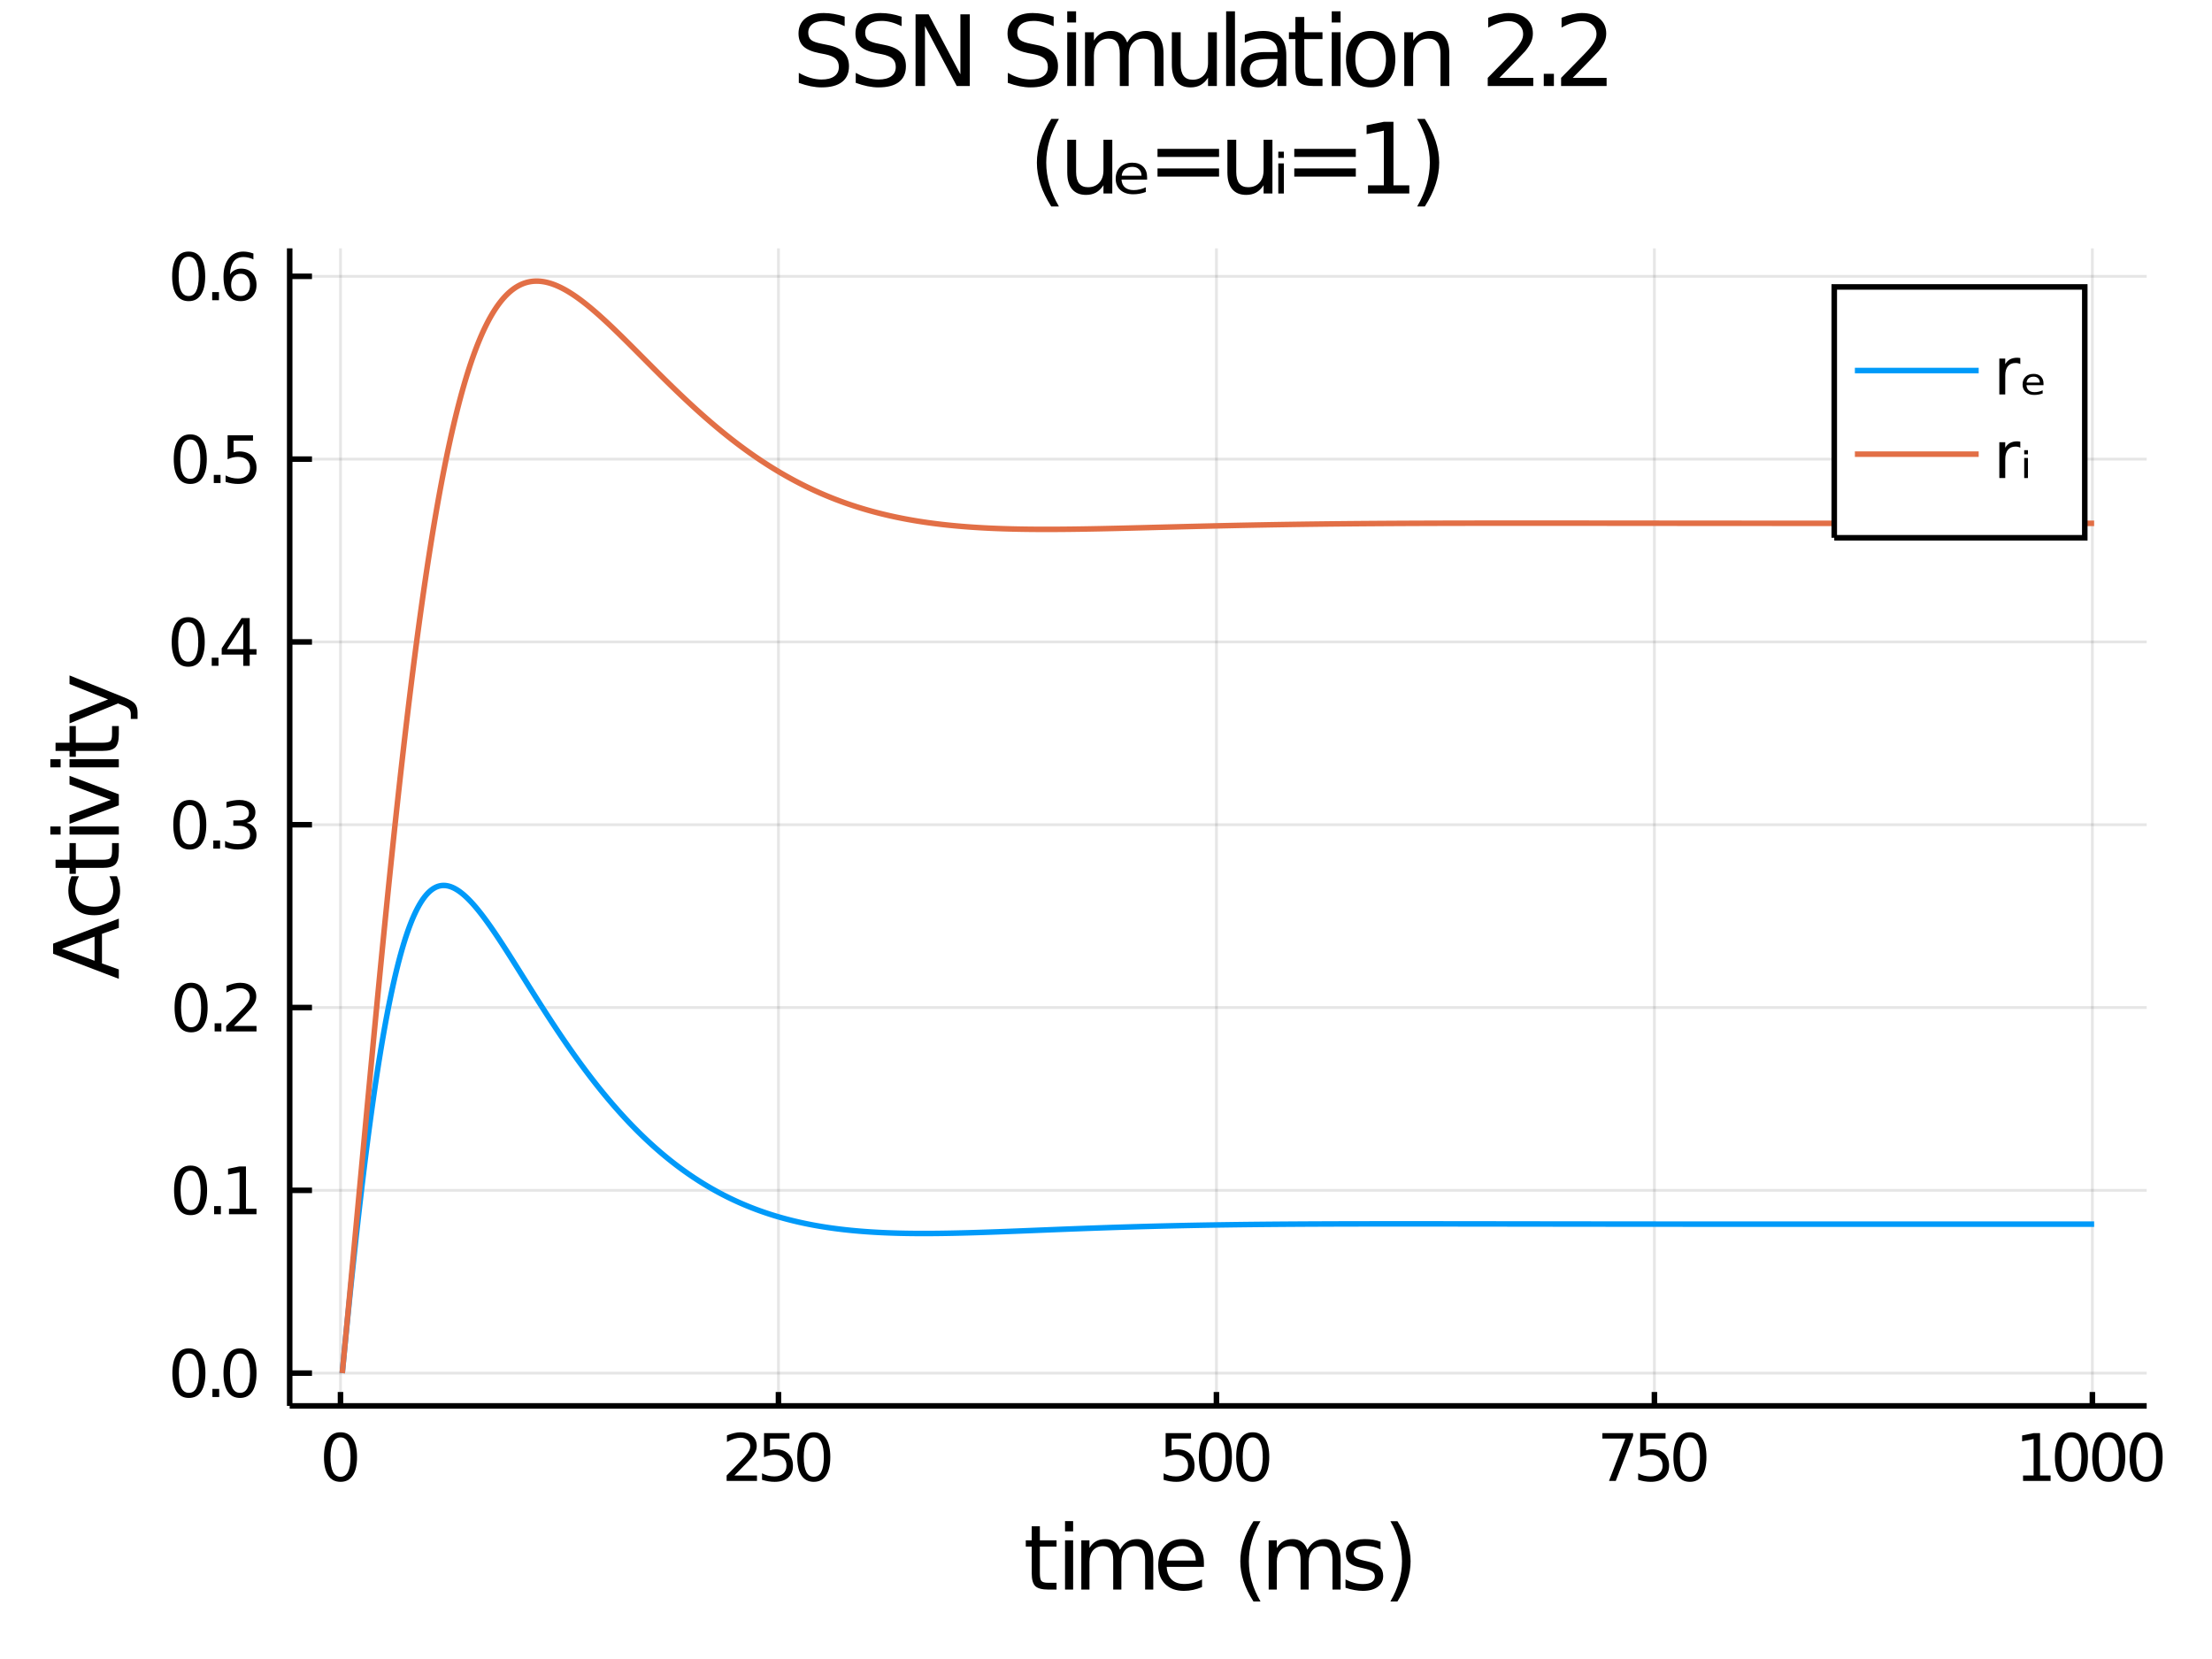 <?xml version="1.0" encoding="utf-8"?>
<svg xmlns="http://www.w3.org/2000/svg" xmlns:xlink="http://www.w3.org/1999/xlink" width="400" height="300" viewBox="0 0 1600 1200">
<rect x="0" y="0" width="1600" height="1200" fill="#333333" stroke="none"/>
<defs>
  <clipPath id="clip860">
    <rect x="0" y="0" width="1600" height="1200"/>
  </clipPath>
</defs>
<path clip-path="url(#clip860)" d="
M0 1200 L1600 1200 L1600 0 L0 0  Z
  " fill="#ffffff" fill-rule="evenodd" fill-opacity="1"/>
<defs>
  <clipPath id="clip861">
    <rect x="320" y="0" width="1121" height="1121"/>
  </clipPath>
</defs>
<path clip-path="url(#clip860)" d="
M209.542 1016.92 L1552.76 1016.92 L1552.76 179.632 L209.542 179.632  Z
  " fill="#ffffff" fill-rule="evenodd" fill-opacity="1"/>
<defs>
  <clipPath id="clip862">
    <rect x="209" y="179" width="1344" height="838"/>
  </clipPath>
</defs>
<polyline clip-path="url(#clip862)" style="stroke:#000000; stroke-width:2; stroke-opacity:0.1; fill:none" points="
  246.291,1016.92 246.291,179.632 
  "/>
<polyline clip-path="url(#clip862)" style="stroke:#000000; stroke-width:2; stroke-opacity:0.1; fill:none" points="
  563.086,1016.92 563.086,179.632 
  "/>
<polyline clip-path="url(#clip862)" style="stroke:#000000; stroke-width:2; stroke-opacity:0.1; fill:none" points="
  879.882,1016.92 879.882,179.632 
  "/>
<polyline clip-path="url(#clip862)" style="stroke:#000000; stroke-width:2; stroke-opacity:0.1; fill:none" points="
  1196.68,1016.92 1196.68,179.632 
  "/>
<polyline clip-path="url(#clip862)" style="stroke:#000000; stroke-width:2; stroke-opacity:0.1; fill:none" points="
  1513.47,1016.92 1513.47,179.632 
  "/>
<polyline clip-path="url(#clip860)" style="stroke:#000000; stroke-width:4; stroke-opacity:1; fill:none" points="
  209.542,1016.92 1552.76,1016.92 
  "/>
<polyline clip-path="url(#clip860)" style="stroke:#000000; stroke-width:4; stroke-opacity:1; fill:none" points="
  246.291,1016.92 246.291,1006.87 
  "/>
<polyline clip-path="url(#clip860)" style="stroke:#000000; stroke-width:4; stroke-opacity:1; fill:none" points="
  563.086,1016.92 563.086,1006.87 
  "/>
<polyline clip-path="url(#clip860)" style="stroke:#000000; stroke-width:4; stroke-opacity:1; fill:none" points="
  879.882,1016.92 879.882,1006.87 
  "/>
<polyline clip-path="url(#clip860)" style="stroke:#000000; stroke-width:4; stroke-opacity:1; fill:none" points="
  1196.68,1016.92 1196.68,1006.87 
  "/>
<polyline clip-path="url(#clip860)" style="stroke:#000000; stroke-width:4; stroke-opacity:1; fill:none" points="
  1513.47,1016.92 1513.47,1006.87 
  "/>
<path clip-path="url(#clip860)" d="M 0 0 M246.291 1039.71 Q242.68 1039.71 240.851 1043.28 Q239.045 1046.82 239.045 1053.95 Q239.045 1061.05 240.851 1064.62 Q242.68 1068.16 246.291 1068.16 Q249.925 1068.16 251.731 1064.62 Q253.559 1061.05 253.559 1053.95 Q253.559 1046.82 251.731 1043.28 Q249.925 1039.71 246.291 1039.71 M246.291 1036.01 Q252.101 1036.01 255.156 1040.61 Q258.235 1045.2 258.235 1053.95 Q258.235 1062.67 255.156 1067.28 Q252.101 1071.86 246.291 1071.86 Q240.481 1071.86 237.402 1067.28 Q234.346 1062.67 234.346 1053.95 Q234.346 1045.2 237.402 1040.61 Q240.481 1036.01 246.291 1036.01 Z" fill="#000000" fill-rule="evenodd" fill-opacity="1" /><path clip-path="url(#clip860)" d="M 0 0 M531.223 1067.26 L547.542 1067.26 L547.542 1071.19 L525.598 1071.19 L525.598 1067.26 Q528.26 1064.5 532.843 1059.87 Q537.45 1055.22 538.63 1053.88 Q540.876 1051.35 541.755 1049.62 Q542.658 1047.86 542.658 1046.17 Q542.658 1043.41 540.714 1041.68 Q538.792 1039.94 535.691 1039.94 Q533.492 1039.94 531.038 1040.71 Q528.607 1041.47 525.83 1043.02 L525.83 1038.3 Q528.654 1037.16 531.107 1036.59 Q533.561 1036.01 535.598 1036.01 Q540.968 1036.01 544.163 1038.69 Q547.357 1041.38 547.357 1045.87 Q547.357 1048 546.547 1049.92 Q545.76 1051.82 543.654 1054.41 Q543.075 1055.08 539.973 1058.3 Q536.871 1061.49 531.223 1067.26 Z" fill="#000000" fill-rule="evenodd" fill-opacity="1" /><path clip-path="url(#clip860)" d="M 0 0 M552.658 1036.63 L571.015 1036.63 L571.015 1040.57 L556.941 1040.57 L556.941 1049.04 Q557.959 1048.69 558.978 1048.53 Q559.996 1048.34 561.015 1048.34 Q566.802 1048.34 570.181 1051.52 Q573.561 1054.69 573.561 1060.1 Q573.561 1065.68 570.089 1068.78 Q566.616 1071.86 560.297 1071.86 Q558.121 1071.86 555.853 1071.49 Q553.607 1071.12 551.2 1070.38 L551.2 1065.68 Q553.283 1066.82 555.505 1067.37 Q557.728 1067.93 560.204 1067.93 Q564.209 1067.93 566.547 1065.82 Q568.885 1063.72 568.885 1060.1 Q568.885 1056.49 566.547 1054.39 Q564.209 1052.28 560.204 1052.28 Q558.329 1052.28 556.454 1052.7 Q554.603 1053.11 552.658 1053.99 L552.658 1036.63 Z" fill="#000000" fill-rule="evenodd" fill-opacity="1" /><path clip-path="url(#clip860)" d="M 0 0 M588.63 1039.71 Q585.019 1039.71 583.19 1043.28 Q581.385 1046.82 581.385 1053.95 Q581.385 1061.05 583.19 1064.62 Q585.019 1068.16 588.63 1068.16 Q592.264 1068.16 594.07 1064.62 Q595.899 1061.05 595.899 1053.95 Q595.899 1046.82 594.07 1043.28 Q592.264 1039.71 588.63 1039.71 M588.63 1036.01 Q594.44 1036.01 597.496 1040.61 Q600.575 1045.2 600.575 1053.95 Q600.575 1062.67 597.496 1067.28 Q594.44 1071.86 588.63 1071.86 Q582.82 1071.86 579.741 1067.28 Q576.686 1062.67 576.686 1053.95 Q576.686 1045.2 579.741 1040.61 Q582.82 1036.01 588.63 1036.01 Z" fill="#000000" fill-rule="evenodd" fill-opacity="1" /><path clip-path="url(#clip860)" d="M 0 0 M843.146 1036.63 L861.502 1036.63 L861.502 1040.57 L847.428 1040.57 L847.428 1049.04 Q848.447 1048.69 849.465 1048.53 Q850.484 1048.34 851.503 1048.34 Q857.29 1048.34 860.669 1051.52 Q864.049 1054.69 864.049 1060.1 Q864.049 1065.68 860.577 1068.78 Q857.104 1071.86 850.785 1071.86 Q848.609 1071.86 846.34 1071.49 Q844.095 1071.12 841.688 1070.38 L841.688 1065.68 Q843.771 1066.82 845.993 1067.37 Q848.215 1067.93 850.692 1067.93 Q854.697 1067.93 857.035 1065.82 Q859.373 1063.72 859.373 1060.1 Q859.373 1056.49 857.035 1054.39 Q854.697 1052.28 850.692 1052.28 Q848.817 1052.28 846.942 1052.7 Q845.091 1053.11 843.146 1053.99 L843.146 1036.63 Z" fill="#000000" fill-rule="evenodd" fill-opacity="1" /><path clip-path="url(#clip860)" d="M 0 0 M879.118 1039.71 Q875.507 1039.71 873.678 1043.28 Q871.873 1046.82 871.873 1053.95 Q871.873 1061.05 873.678 1064.62 Q875.507 1068.16 879.118 1068.16 Q882.752 1068.16 884.558 1064.62 Q886.387 1061.05 886.387 1053.95 Q886.387 1046.82 884.558 1043.28 Q882.752 1039.71 879.118 1039.71 M879.118 1036.01 Q884.928 1036.01 887.984 1040.61 Q891.062 1045.2 891.062 1053.95 Q891.062 1062.67 887.984 1067.28 Q884.928 1071.86 879.118 1071.86 Q873.308 1071.86 870.229 1067.28 Q867.174 1062.67 867.174 1053.95 Q867.174 1045.2 870.229 1040.61 Q873.308 1036.01 879.118 1036.01 Z" fill="#000000" fill-rule="evenodd" fill-opacity="1" /><path clip-path="url(#clip860)" d="M 0 0 M906.132 1039.71 Q902.521 1039.71 900.692 1043.28 Q898.887 1046.82 898.887 1053.95 Q898.887 1061.05 900.692 1064.62 Q902.521 1068.16 906.132 1068.16 Q909.766 1068.16 911.572 1064.62 Q913.4 1061.05 913.4 1053.95 Q913.4 1046.82 911.572 1043.28 Q909.766 1039.71 906.132 1039.71 M906.132 1036.01 Q911.942 1036.01 914.998 1040.61 Q918.076 1045.2 918.076 1053.95 Q918.076 1062.67 914.998 1067.28 Q911.942 1071.86 906.132 1071.86 Q900.322 1071.86 897.243 1067.28 Q894.187 1062.67 894.187 1053.95 Q894.187 1045.2 897.243 1040.61 Q900.322 1036.01 906.132 1036.01 Z" fill="#000000" fill-rule="evenodd" fill-opacity="1" /><path clip-path="url(#clip860)" d="M 0 0 M1159.05 1036.63 L1181.27 1036.63 L1181.27 1038.62 L1168.73 1071.19 L1163.84 1071.19 L1175.65 1040.57 L1159.05 1040.57 L1159.05 1036.63 Z" fill="#000000" fill-rule="evenodd" fill-opacity="1" /><path clip-path="url(#clip860)" d="M 0 0 M1186.39 1036.63 L1204.74 1036.63 L1204.74 1040.57 L1190.67 1040.57 L1190.67 1049.04 Q1191.69 1048.69 1192.71 1048.53 Q1193.73 1048.34 1194.74 1048.34 Q1200.53 1048.34 1203.91 1051.52 Q1207.29 1054.69 1207.29 1060.1 Q1207.29 1065.68 1203.82 1068.78 Q1200.35 1071.86 1194.03 1071.86 Q1191.85 1071.86 1189.58 1071.49 Q1187.34 1071.12 1184.93 1070.38 L1184.93 1065.68 Q1187.01 1066.82 1189.24 1067.37 Q1191.46 1067.93 1193.93 1067.93 Q1197.94 1067.93 1200.28 1065.82 Q1202.62 1063.72 1202.62 1060.1 Q1202.62 1056.49 1200.28 1054.39 Q1197.94 1052.28 1193.93 1052.28 Q1192.06 1052.28 1190.18 1052.7 Q1188.33 1053.11 1186.39 1053.99 L1186.39 1036.63 Z" fill="#000000" fill-rule="evenodd" fill-opacity="1" /><path clip-path="url(#clip860)" d="M 0 0 M1222.36 1039.71 Q1218.75 1039.71 1216.92 1043.28 Q1215.12 1046.82 1215.12 1053.95 Q1215.12 1061.05 1216.92 1064.62 Q1218.75 1068.16 1222.36 1068.16 Q1225.99 1068.16 1227.8 1064.62 Q1229.63 1061.05 1229.63 1053.95 Q1229.63 1046.82 1227.8 1043.28 Q1225.99 1039.71 1222.36 1039.71 M1222.36 1036.01 Q1228.17 1036.01 1231.23 1040.61 Q1234.3 1045.2 1234.3 1053.95 Q1234.3 1062.67 1231.23 1067.28 Q1228.17 1071.86 1222.36 1071.86 Q1216.55 1071.86 1213.47 1067.28 Q1210.42 1062.67 1210.42 1053.95 Q1210.42 1045.2 1213.47 1040.61 Q1216.55 1036.01 1222.36 1036.01 Z" fill="#000000" fill-rule="evenodd" fill-opacity="1" /><path clip-path="url(#clip860)" d="M 0 0 M1463.33 1067.26 L1470.97 1067.26 L1470.97 1040.89 L1462.66 1042.56 L1462.66 1038.3 L1470.93 1036.63 L1475.6 1036.63 L1475.6 1067.26 L1483.24 1067.26 L1483.24 1071.19 L1463.33 1071.19 L1463.33 1067.26 Z" fill="#000000" fill-rule="evenodd" fill-opacity="1" /><path clip-path="url(#clip860)" d="M 0 0 M1498.31 1039.71 Q1494.7 1039.71 1492.87 1043.28 Q1491.07 1046.82 1491.07 1053.95 Q1491.07 1061.05 1492.87 1064.62 Q1494.7 1068.16 1498.31 1068.16 Q1501.95 1068.16 1503.75 1064.62 Q1505.58 1061.05 1505.58 1053.95 Q1505.58 1046.82 1503.75 1043.28 Q1501.95 1039.71 1498.31 1039.71 M1498.31 1036.01 Q1504.12 1036.01 1507.18 1040.61 Q1510.26 1045.2 1510.26 1053.95 Q1510.26 1062.67 1507.18 1067.28 Q1504.12 1071.86 1498.31 1071.86 Q1492.5 1071.86 1489.42 1067.28 Q1486.37 1062.67 1486.37 1053.95 Q1486.37 1045.2 1489.42 1040.61 Q1492.5 1036.01 1498.31 1036.01 Z" fill="#000000" fill-rule="evenodd" fill-opacity="1" /><path clip-path="url(#clip860)" d="M 0 0 M1525.33 1039.71 Q1521.71 1039.71 1519.89 1043.28 Q1518.08 1046.82 1518.08 1053.95 Q1518.08 1061.05 1519.89 1064.62 Q1521.71 1068.16 1525.33 1068.16 Q1528.96 1068.16 1530.76 1064.62 Q1532.59 1061.05 1532.59 1053.95 Q1532.59 1046.82 1530.76 1043.28 Q1528.96 1039.71 1525.33 1039.71 M1525.33 1036.01 Q1531.14 1036.01 1534.19 1040.61 Q1537.27 1045.2 1537.27 1053.95 Q1537.27 1062.67 1534.19 1067.28 Q1531.14 1071.86 1525.33 1071.86 Q1519.51 1071.86 1516.44 1067.28 Q1513.38 1062.67 1513.38 1053.95 Q1513.38 1045.2 1516.44 1040.61 Q1519.51 1036.01 1525.33 1036.01 Z" fill="#000000" fill-rule="evenodd" fill-opacity="1" /><path clip-path="url(#clip860)" d="M 0 0 M1552.34 1039.71 Q1548.73 1039.71 1546.9 1043.28 Q1545.09 1046.82 1545.09 1053.95 Q1545.09 1061.05 1546.9 1064.62 Q1548.73 1068.16 1552.34 1068.16 Q1555.97 1068.16 1557.78 1064.62 Q1559.61 1061.05 1559.61 1053.95 Q1559.61 1046.82 1557.78 1043.28 Q1555.97 1039.71 1552.34 1039.71 M1552.34 1036.01 Q1558.15 1036.01 1561.2 1040.61 Q1564.28 1045.2 1564.28 1053.95 Q1564.28 1062.67 1561.2 1067.28 Q1558.15 1071.86 1552.34 1071.86 Q1546.53 1071.86 1543.45 1067.28 Q1540.39 1062.67 1540.39 1053.95 Q1540.39 1045.2 1543.45 1040.61 Q1546.53 1036.01 1552.34 1036.01 Z" fill="#000000" fill-rule="evenodd" fill-opacity="1" /><path clip-path="url(#clip860)" d="M 0 0 M752.164 1104.01 L752.164 1114.14 L764.227 1114.14 L764.227 1118.69 L752.164 1118.69 L752.164 1138.04 Q752.164 1142.4 753.342 1143.64 Q754.551 1144.88 758.211 1144.88 L764.227 1144.88 L764.227 1149.78 L758.211 1149.78 Q751.432 1149.78 748.854 1147.27 Q746.276 1144.72 746.276 1138.04 L746.276 1118.69 L741.979 1118.69 L741.979 1114.14 L746.276 1114.14 L746.276 1104.01 L752.164 1104.01 Z" fill="#000000" fill-rule="evenodd" fill-opacity="1" /><path clip-path="url(#clip860)" d="M 0 0 M770.37 1114.14 L776.226 1114.14 L776.226 1149.78 L770.37 1149.78 L770.37 1114.14 M770.37 1100.26 L776.226 1100.26 L776.226 1107.67 L770.37 1107.67 L770.37 1100.26 Z" fill="#000000" fill-rule="evenodd" fill-opacity="1" /><path clip-path="url(#clip860)" d="M 0 0 M810.124 1120.98 Q812.32 1117.03 815.375 1115.15 Q818.431 1113.28 822.569 1113.28 Q828.139 1113.28 831.162 1117.19 Q834.186 1121.07 834.186 1128.27 L834.186 1149.78 L828.298 1149.78 L828.298 1128.46 Q828.298 1123.33 826.484 1120.85 Q824.669 1118.37 820.945 1118.37 Q816.394 1118.37 813.752 1121.39 Q811.11 1124.42 811.11 1129.64 L811.11 1149.78 L805.222 1149.78 L805.222 1128.46 Q805.222 1123.3 803.408 1120.85 Q801.594 1118.37 797.806 1118.37 Q793.318 1118.37 790.677 1121.42 Q788.035 1124.45 788.035 1129.64 L788.035 1149.78 L782.147 1149.78 L782.147 1114.14 L788.035 1114.14 L788.035 1119.67 Q790.04 1116.4 792.841 1114.84 Q795.642 1113.28 799.493 1113.28 Q803.376 1113.28 806.082 1115.25 Q808.819 1117.22 810.124 1120.98 Z" fill="#000000" fill-rule="evenodd" fill-opacity="1" /><path clip-path="url(#clip860)" d="M 0 0 M870.821 1130.5 L870.821 1133.36 L843.894 1133.36 Q844.276 1139.41 847.522 1142.59 Q850.801 1145.74 856.625 1145.74 Q859.999 1145.74 863.15 1144.91 Q866.333 1144.09 869.452 1142.43 L869.452 1147.97 Q866.301 1149.31 862.991 1150.01 Q859.681 1150.71 856.275 1150.71 Q847.745 1150.71 842.748 1145.74 Q837.783 1140.78 837.783 1132.31 Q837.783 1123.56 842.493 1118.43 Q847.236 1113.28 855.257 1113.28 Q862.45 1113.28 866.619 1117.92 Q870.821 1122.54 870.821 1130.5 M864.964 1128.78 Q864.901 1123.97 862.259 1121.11 Q859.649 1118.24 855.32 1118.24 Q850.419 1118.24 847.459 1121.01 Q844.53 1123.78 844.085 1128.81 L864.964 1128.78 Z" fill="#000000" fill-rule="evenodd" fill-opacity="1" /><path clip-path="url(#clip860)" d="M 0 0 M911.752 1100.32 Q907.487 1107.64 905.418 1114.8 Q903.35 1121.97 903.35 1129.32 Q903.35 1136.67 905.418 1143.9 Q907.519 1151.09 911.752 1158.38 L906.66 1158.38 Q901.885 1150.9 899.498 1143.67 Q897.143 1136.45 897.143 1129.32 Q897.143 1122.22 899.498 1115.03 Q901.854 1107.83 906.66 1100.32 L911.752 1100.32 Z" fill="#000000" fill-rule="evenodd" fill-opacity="1" /><path clip-path="url(#clip860)" d="M 0 0 M945.65 1120.98 Q947.846 1117.03 950.901 1115.15 Q953.957 1113.28 958.095 1113.28 Q963.665 1113.28 966.688 1117.19 Q969.712 1121.07 969.712 1128.27 L969.712 1149.78 L963.824 1149.78 L963.824 1128.46 Q963.824 1123.33 962.01 1120.85 Q960.195 1118.37 956.471 1118.37 Q951.92 1118.37 949.278 1121.39 Q946.636 1124.42 946.636 1129.64 L946.636 1149.78 L940.748 1149.78 L940.748 1128.46 Q940.748 1123.3 938.934 1120.85 Q937.12 1118.37 933.332 1118.37 Q928.844 1118.37 926.202 1121.42 Q923.561 1124.45 923.561 1129.64 L923.561 1149.78 L917.672 1149.78 L917.672 1114.14 L923.561 1114.14 L923.561 1119.67 Q925.566 1116.4 928.367 1114.84 Q931.168 1113.28 935.019 1113.28 Q938.902 1113.28 941.607 1115.25 Q944.345 1117.22 945.65 1120.98 Z" fill="#000000" fill-rule="evenodd" fill-opacity="1" /><path clip-path="url(#clip860)" d="M 0 0 M998.581 1115.19 L998.581 1120.72 Q996.098 1119.45 993.424 1118.81 Q990.751 1118.18 987.886 1118.18 Q983.526 1118.18 981.329 1119.51 Q979.165 1120.85 979.165 1123.53 Q979.165 1125.56 980.725 1126.74 Q982.284 1127.89 986.995 1128.94 L989 1129.38 Q995.239 1130.72 997.848 1133.17 Q1000.49 1135.59 1000.49 1139.95 Q1000.49 1144.91 996.544 1147.81 Q992.629 1150.71 985.754 1150.71 Q982.889 1150.71 979.77 1150.13 Q976.683 1149.59 973.245 1148.48 L973.245 1142.43 Q976.492 1144.12 979.643 1144.98 Q982.794 1145.81 985.881 1145.81 Q990.019 1145.81 992.247 1144.4 Q994.475 1142.97 994.475 1140.39 Q994.475 1138.01 992.851 1136.73 Q991.26 1135.46 985.817 1134.28 L983.78 1133.81 Q978.338 1132.66 975.919 1130.3 Q973.5 1127.92 973.5 1123.78 Q973.5 1118.75 977.064 1116.01 Q980.629 1113.28 987.186 1113.28 Q990.432 1113.28 993.297 1113.75 Q996.162 1114.23 998.581 1115.19 Z" fill="#000000" fill-rule="evenodd" fill-opacity="1" /><path clip-path="url(#clip860)" d="M 0 0 M1005.71 1100.32 L1010.8 1100.32 Q1015.58 1107.83 1017.93 1115.03 Q1020.32 1122.22 1020.32 1129.32 Q1020.32 1136.45 1017.93 1143.67 Q1015.58 1150.9 1010.8 1158.38 L1005.71 1158.38 Q1009.94 1151.09 1012.01 1143.9 Q1014.11 1136.67 1014.11 1129.32 Q1014.11 1121.97 1012.01 1114.8 Q1009.94 1107.64 1005.71 1100.32 Z" fill="#000000" fill-rule="evenodd" fill-opacity="1" /><polyline clip-path="url(#clip862)" style="stroke:#000000; stroke-width:2; stroke-opacity:0.1; fill:none" points="
  209.542,993.223 1552.76,993.223 
  "/>
<polyline clip-path="url(#clip862)" style="stroke:#000000; stroke-width:2; stroke-opacity:0.1; fill:none" points="
  209.542,860.999 1552.76,860.999 
  "/>
<polyline clip-path="url(#clip862)" style="stroke:#000000; stroke-width:2; stroke-opacity:0.1; fill:none" points="
  209.542,728.774 1552.76,728.774 
  "/>
<polyline clip-path="url(#clip862)" style="stroke:#000000; stroke-width:2; stroke-opacity:0.1; fill:none" points="
  209.542,596.55 1552.76,596.55 
  "/>
<polyline clip-path="url(#clip862)" style="stroke:#000000; stroke-width:2; stroke-opacity:0.1; fill:none" points="
  209.542,464.325 1552.76,464.325 
  "/>
<polyline clip-path="url(#clip862)" style="stroke:#000000; stroke-width:2; stroke-opacity:0.1; fill:none" points="
  209.542,332.101 1552.76,332.101 
  "/>
<polyline clip-path="url(#clip862)" style="stroke:#000000; stroke-width:2; stroke-opacity:0.1; fill:none" points="
  209.542,199.876 1552.76,199.876 
  "/>
<polyline clip-path="url(#clip860)" style="stroke:#000000; stroke-width:4; stroke-opacity:1; fill:none" points="
  209.542,1016.92 209.542,179.632 
  "/>
<polyline clip-path="url(#clip860)" style="stroke:#000000; stroke-width:4; stroke-opacity:1; fill:none" points="
  209.542,993.223 225.661,993.223 
  "/>
<polyline clip-path="url(#clip860)" style="stroke:#000000; stroke-width:4; stroke-opacity:1; fill:none" points="
  209.542,860.999 225.661,860.999 
  "/>
<polyline clip-path="url(#clip860)" style="stroke:#000000; stroke-width:4; stroke-opacity:1; fill:none" points="
  209.542,728.774 225.661,728.774 
  "/>
<polyline clip-path="url(#clip860)" style="stroke:#000000; stroke-width:4; stroke-opacity:1; fill:none" points="
  209.542,596.55 225.661,596.55 
  "/>
<polyline clip-path="url(#clip860)" style="stroke:#000000; stroke-width:4; stroke-opacity:1; fill:none" points="
  209.542,464.325 225.661,464.325 
  "/>
<polyline clip-path="url(#clip860)" style="stroke:#000000; stroke-width:4; stroke-opacity:1; fill:none" points="
  209.542,332.101 225.661,332.101 
  "/>
<polyline clip-path="url(#clip860)" style="stroke:#000000; stroke-width:4; stroke-opacity:1; fill:none" points="
  209.542,199.876 225.661,199.876 
  "/>
<path clip-path="url(#clip860)" d="M 0 0 M136.631 979.022 Q133.02 979.022 131.191 982.587 Q129.385 986.128 129.385 993.258 Q129.385 1000.36 131.191 1003.93 Q133.02 1007.47 136.631 1007.47 Q140.265 1007.47 142.07 1003.93 Q143.899 1000.36 143.899 993.258 Q143.899 986.128 142.07 982.587 Q140.265 979.022 136.631 979.022 M136.631 975.318 Q142.441 975.318 145.496 979.924 Q148.575 984.508 148.575 993.258 Q148.575 1001.98 145.496 1006.59 Q142.441 1011.17 136.631 1011.17 Q130.82 1011.17 127.742 1006.59 Q124.686 1001.98 124.686 993.258 Q124.686 984.508 127.742 979.924 Q130.82 975.318 136.631 975.318 Z" fill="#000000" fill-rule="evenodd" fill-opacity="1" /><path clip-path="url(#clip860)" d="M 0 0 M153.644 1004.62 L158.529 1004.62 L158.529 1010.5 L153.644 1010.5 L153.644 1004.62 Z" fill="#000000" fill-rule="evenodd" fill-opacity="1" /><path clip-path="url(#clip860)" d="M 0 0 M173.598 979.022 Q169.987 979.022 168.158 982.587 Q166.353 986.128 166.353 993.258 Q166.353 1000.36 168.158 1003.93 Q169.987 1007.47 173.598 1007.47 Q177.232 1007.47 179.038 1003.93 Q180.867 1000.36 180.867 993.258 Q180.867 986.128 179.038 982.587 Q177.232 979.022 173.598 979.022 M173.598 975.318 Q179.408 975.318 182.464 979.924 Q185.542 984.508 185.542 993.258 Q185.542 1001.98 182.464 1006.59 Q179.408 1011.17 173.598 1011.17 Q167.788 1011.17 164.709 1006.59 Q161.654 1001.98 161.654 993.258 Q161.654 984.508 164.709 979.924 Q167.788 975.318 173.598 975.318 Z" fill="#000000" fill-rule="evenodd" fill-opacity="1" /><path clip-path="url(#clip860)" d="M 0 0 M137.857 846.797 Q134.246 846.797 132.418 850.362 Q130.612 853.904 130.612 861.033 Q130.612 868.14 132.418 871.704 Q134.246 875.246 137.857 875.246 Q141.492 875.246 143.297 871.704 Q145.126 868.14 145.126 861.033 Q145.126 853.904 143.297 850.362 Q141.492 846.797 137.857 846.797 M137.857 843.094 Q143.668 843.094 146.723 847.7 Q149.802 852.283 149.802 861.033 Q149.802 869.76 146.723 874.367 Q143.668 878.95 137.857 878.95 Q132.047 878.95 128.969 874.367 Q125.913 869.76 125.913 861.033 Q125.913 852.283 128.969 847.7 Q132.047 843.094 137.857 843.094 Z" fill="#000000" fill-rule="evenodd" fill-opacity="1" /><path clip-path="url(#clip860)" d="M 0 0 M154.871 872.399 L159.756 872.399 L159.756 878.279 L154.871 878.279 L154.871 872.399 Z" fill="#000000" fill-rule="evenodd" fill-opacity="1" /><path clip-path="url(#clip860)" d="M 0 0 M165.635 874.343 L173.274 874.343 L173.274 847.978 L164.964 849.644 L164.964 845.385 L173.228 843.719 L177.904 843.719 L177.904 874.343 L185.542 874.343 L185.542 878.279 L165.635 878.279 L165.635 874.343 Z" fill="#000000" fill-rule="evenodd" fill-opacity="1" /><path clip-path="url(#clip860)" d="M 0 0 M138.228 714.573 Q134.617 714.573 132.788 718.138 Q130.983 721.679 130.983 728.809 Q130.983 735.915 132.788 739.48 Q134.617 743.022 138.228 743.022 Q141.862 743.022 143.668 739.48 Q145.496 735.915 145.496 728.809 Q145.496 721.679 143.668 718.138 Q141.862 714.573 138.228 714.573 M138.228 710.869 Q144.038 710.869 147.094 715.476 Q150.172 720.059 150.172 728.809 Q150.172 737.536 147.094 742.142 Q144.038 746.725 138.228 746.725 Q132.418 746.725 129.339 742.142 Q126.283 737.536 126.283 728.809 Q126.283 720.059 129.339 715.476 Q132.418 710.869 138.228 710.869 Z" fill="#000000" fill-rule="evenodd" fill-opacity="1" /><path clip-path="url(#clip860)" d="M 0 0 M155.242 740.174 L160.126 740.174 L160.126 746.054 L155.242 746.054 L155.242 740.174 Z" fill="#000000" fill-rule="evenodd" fill-opacity="1" /><path clip-path="url(#clip860)" d="M 0 0 M169.223 742.119 L185.542 742.119 L185.542 746.054 L163.598 746.054 L163.598 742.119 Q166.26 739.364 170.843 734.735 Q175.45 730.082 176.63 728.739 Q178.876 726.216 179.755 724.48 Q180.658 722.721 180.658 721.031 Q180.658 718.276 178.714 716.54 Q176.792 714.804 173.691 714.804 Q171.492 714.804 169.038 715.568 Q166.607 716.332 163.83 717.883 L163.83 713.161 Q166.654 712.026 169.107 711.448 Q171.561 710.869 173.598 710.869 Q178.968 710.869 182.163 713.554 Q185.357 716.239 185.357 720.73 Q185.357 722.86 184.547 724.781 Q183.76 726.679 181.654 729.272 Q181.075 729.943 177.973 733.161 Q174.871 736.355 169.223 742.119 Z" fill="#000000" fill-rule="evenodd" fill-opacity="1" /><path clip-path="url(#clip860)" d="M 0 0 M137.279 582.348 Q133.668 582.348 131.839 585.913 Q130.033 589.455 130.033 596.584 Q130.033 603.691 131.839 607.256 Q133.668 610.797 137.279 610.797 Q140.913 610.797 142.719 607.256 Q144.547 603.691 144.547 596.584 Q144.547 589.455 142.719 585.913 Q140.913 582.348 137.279 582.348 M137.279 578.645 Q143.089 578.645 146.144 583.251 Q149.223 587.834 149.223 596.584 Q149.223 605.311 146.144 609.918 Q143.089 614.501 137.279 614.501 Q131.469 614.501 128.39 609.918 Q125.334 605.311 125.334 596.584 Q125.334 587.834 128.39 583.251 Q131.469 578.645 137.279 578.645 Z" fill="#000000" fill-rule="evenodd" fill-opacity="1" /><path clip-path="url(#clip860)" d="M 0 0 M154.293 607.95 L159.177 607.95 L159.177 613.83 L154.293 613.83 L154.293 607.95 Z" fill="#000000" fill-rule="evenodd" fill-opacity="1" /><path clip-path="url(#clip860)" d="M 0 0 M178.413 595.195 Q181.769 595.913 183.644 598.182 Q185.542 600.45 185.542 603.783 Q185.542 608.899 182.024 611.7 Q178.505 614.501 172.024 614.501 Q169.848 614.501 167.533 614.061 Q165.242 613.644 162.788 612.788 L162.788 608.274 Q164.732 609.408 167.047 609.987 Q169.362 610.566 171.885 610.566 Q176.283 610.566 178.575 608.83 Q180.89 607.093 180.89 603.783 Q180.89 600.728 178.737 599.015 Q176.607 597.279 172.788 597.279 L168.76 597.279 L168.76 593.436 L172.973 593.436 Q176.422 593.436 178.251 592.07 Q180.079 590.682 180.079 588.089 Q180.079 585.427 178.181 584.015 Q176.306 582.58 172.788 582.58 Q170.867 582.58 168.668 582.996 Q166.468 583.413 163.83 584.293 L163.83 580.126 Q166.492 579.385 168.806 579.015 Q171.144 578.645 173.205 578.645 Q178.529 578.645 181.63 581.075 Q184.732 583.483 184.732 587.603 Q184.732 590.473 183.089 592.464 Q181.445 594.432 178.413 595.195 Z" fill="#000000" fill-rule="evenodd" fill-opacity="1" /><path clip-path="url(#clip860)" d="M 0 0 M136.145 450.124 Q132.533 450.124 130.705 453.689 Q128.899 457.23 128.899 464.36 Q128.899 471.466 130.705 475.031 Q132.533 478.573 136.145 478.573 Q139.779 478.573 141.584 475.031 Q143.413 471.466 143.413 464.36 Q143.413 457.23 141.584 453.689 Q139.779 450.124 136.145 450.124 M136.145 446.42 Q141.955 446.42 145.01 451.027 Q148.089 455.61 148.089 464.36 Q148.089 473.087 145.01 477.693 Q141.955 482.276 136.145 482.276 Q130.334 482.276 127.256 477.693 Q124.2 473.087 124.2 464.36 Q124.2 455.61 127.256 451.027 Q130.334 446.42 136.145 446.42 Z" fill="#000000" fill-rule="evenodd" fill-opacity="1" /><path clip-path="url(#clip860)" d="M 0 0 M153.158 475.725 L158.043 475.725 L158.043 481.605 L153.158 481.605 L153.158 475.725 Z" fill="#000000" fill-rule="evenodd" fill-opacity="1" /><path clip-path="url(#clip860)" d="M 0 0 M175.959 451.119 L164.154 469.568 L175.959 469.568 L175.959 451.119 M174.732 447.045 L180.612 447.045 L180.612 469.568 L185.542 469.568 L185.542 473.457 L180.612 473.457 L180.612 481.605 L175.959 481.605 L175.959 473.457 L160.357 473.457 L160.357 468.943 L174.732 447.045 Z" fill="#000000" fill-rule="evenodd" fill-opacity="1" /><path clip-path="url(#clip860)" d="M 0 0 M137.626 317.899 Q134.015 317.899 132.186 321.464 Q130.381 325.006 130.381 332.135 Q130.381 339.242 132.186 342.807 Q134.015 346.348 137.626 346.348 Q141.26 346.348 143.066 342.807 Q144.894 339.242 144.894 332.135 Q144.894 325.006 143.066 321.464 Q141.26 317.899 137.626 317.899 M137.626 314.196 Q143.436 314.196 146.492 318.802 Q149.57 323.385 149.57 332.135 Q149.57 340.862 146.492 345.469 Q143.436 350.052 137.626 350.052 Q131.816 350.052 128.737 345.469 Q125.682 340.862 125.682 332.135 Q125.682 323.385 128.737 318.802 Q131.816 314.196 137.626 314.196 Z" fill="#000000" fill-rule="evenodd" fill-opacity="1" /><path clip-path="url(#clip860)" d="M 0 0 M154.64 343.501 L159.524 343.501 L159.524 349.381 L154.64 349.381 L154.64 343.501 Z" fill="#000000" fill-rule="evenodd" fill-opacity="1" /><path clip-path="url(#clip860)" d="M 0 0 M164.64 314.821 L182.996 314.821 L182.996 318.756 L168.922 318.756 L168.922 327.228 Q169.941 326.881 170.959 326.719 Q171.978 326.534 172.996 326.534 Q178.783 326.534 182.163 329.705 Q185.542 332.876 185.542 338.293 Q185.542 343.871 182.07 346.973 Q178.598 350.052 172.279 350.052 Q170.103 350.052 167.834 349.682 Q165.589 349.311 163.181 348.57 L163.181 343.871 Q165.265 345.006 167.487 345.561 Q169.709 346.117 172.186 346.117 Q176.191 346.117 178.529 344.01 Q180.867 341.904 180.867 338.293 Q180.867 334.682 178.529 332.575 Q176.191 330.469 172.186 330.469 Q170.311 330.469 168.436 330.885 Q166.584 331.302 164.64 332.182 L164.64 314.821 Z" fill="#000000" fill-rule="evenodd" fill-opacity="1" /><path clip-path="url(#clip860)" d="M 0 0 M136.469 185.675 Q132.858 185.675 131.029 189.24 Q129.223 192.781 129.223 199.911 Q129.223 207.017 131.029 210.582 Q132.858 214.124 136.469 214.124 Q140.103 214.124 141.908 210.582 Q143.737 207.017 143.737 199.911 Q143.737 192.781 141.908 189.24 Q140.103 185.675 136.469 185.675 M136.469 181.971 Q142.279 181.971 145.334 186.578 Q148.413 191.161 148.413 199.911 Q148.413 208.638 145.334 213.244 Q142.279 217.827 136.469 217.827 Q130.658 217.827 127.58 213.244 Q124.524 208.638 124.524 199.911 Q124.524 191.161 127.58 186.578 Q130.658 181.971 136.469 181.971 Z" fill="#000000" fill-rule="evenodd" fill-opacity="1" /><path clip-path="url(#clip860)" d="M 0 0 M153.482 211.277 L158.367 211.277 L158.367 217.156 L153.482 217.156 L153.482 211.277 Z" fill="#000000" fill-rule="evenodd" fill-opacity="1" /><path clip-path="url(#clip860)" d="M 0 0 M174.015 198.013 Q170.867 198.013 169.015 200.165 Q167.186 202.318 167.186 206.068 Q167.186 209.795 169.015 211.971 Q170.867 214.124 174.015 214.124 Q177.163 214.124 178.992 211.971 Q180.843 209.795 180.843 206.068 Q180.843 202.318 178.992 200.165 Q177.163 198.013 174.015 198.013 M183.297 183.36 L183.297 187.619 Q181.538 186.786 179.732 186.346 Q177.95 185.906 176.191 185.906 Q171.561 185.906 169.107 189.031 Q166.677 192.156 166.33 198.476 Q167.695 196.462 169.755 195.397 Q171.816 194.309 174.292 194.309 Q179.501 194.309 182.51 197.48 Q185.542 200.628 185.542 206.068 Q185.542 211.392 182.394 214.61 Q179.246 217.827 174.015 217.827 Q168.019 217.827 164.848 213.244 Q161.677 208.638 161.677 199.911 Q161.677 191.716 165.566 186.855 Q169.455 181.971 176.005 181.971 Q177.765 181.971 179.547 182.318 Q181.353 182.666 183.297 183.36 Z" fill="#000000" fill-rule="evenodd" fill-opacity="1" /><path clip-path="url(#clip860)" d="M 0 0 M44.758 686.234 L68.407 694.955 L68.407 677.481 L44.758 686.234 M38.424 689.863 L38.424 682.574 L85.944 664.463 L85.944 671.147 L73.754 675.476 L73.754 696.897 L85.944 701.225 L85.944 708.005 L38.424 689.863 Z" fill="#000000" fill-rule="evenodd" fill-opacity="1" /><path clip-path="url(#clip860)" d="M 0 0 M51.665 633.813 L57.139 633.813 Q55.771 636.295 55.102 638.81 Q54.402 641.292 54.402 643.839 Q54.402 649.536 58.031 652.687 Q61.627 655.838 68.152 655.838 Q74.677 655.838 78.305 652.687 Q81.902 649.536 81.902 643.839 Q81.902 641.292 81.234 638.81 Q80.533 636.295 79.165 633.813 L84.576 633.813 Q85.721 636.263 86.294 638.905 Q86.867 641.515 86.867 644.475 Q86.867 652.528 81.806 657.27 Q76.746 662.013 68.152 662.013 Q59.431 662.013 54.434 657.238 Q49.437 652.432 49.437 644.093 Q49.437 641.388 50.01 638.81 Q50.551 636.232 51.665 633.813 Z" fill="#000000" fill-rule="evenodd" fill-opacity="1" /><path clip-path="url(#clip860)" d="M 0 0 M40.175 621.877 L50.296 621.877 L50.296 609.814 L54.848 609.814 L54.848 621.877 L74.199 621.877 Q78.56 621.877 79.801 620.699 Q81.043 619.49 81.043 615.829 L81.043 609.814 L85.944 609.814 L85.944 615.829 Q85.944 622.609 83.43 625.187 Q80.883 627.765 74.199 627.765 L54.848 627.765 L54.848 632.062 L50.296 632.062 L50.296 627.765 L40.175 627.765 L40.175 621.877 Z" fill="#000000" fill-rule="evenodd" fill-opacity="1" /><path clip-path="url(#clip860)" d="M 0 0 M50.296 603.671 L50.296 597.814 L85.944 597.814 L85.944 603.671 L50.296 603.671 M36.419 603.671 L36.419 597.814 L43.835 597.814 L43.835 603.671 L36.419 603.671 Z" fill="#000000" fill-rule="evenodd" fill-opacity="1" /><path clip-path="url(#clip860)" d="M 0 0 M50.296 595.873 L50.296 589.666 L80.215 578.526 L50.296 567.386 L50.296 561.18 L85.944 574.548 L85.944 582.505 L50.296 595.873 Z" fill="#000000" fill-rule="evenodd" fill-opacity="1" /><path clip-path="url(#clip860)" d="M 0 0 M50.296 555.037 L50.296 549.18 L85.944 549.18 L85.944 555.037 L50.296 555.037 M36.419 555.037 L36.419 549.18 L43.835 549.18 L43.835 555.037 L36.419 555.037 Z" fill="#000000" fill-rule="evenodd" fill-opacity="1" /><path clip-path="url(#clip860)" d="M 0 0 M40.175 537.245 L50.296 537.245 L50.296 525.182 L54.848 525.182 L54.848 537.245 L74.199 537.245 Q78.56 537.245 79.801 536.067 Q81.043 534.858 81.043 531.197 L81.043 525.182 L85.944 525.182 L85.944 531.197 Q85.944 537.977 83.43 540.555 Q80.883 543.133 74.199 543.133 L54.848 543.133 L54.848 547.43 L50.296 547.43 L50.296 543.133 L40.175 543.133 L40.175 537.245 Z" fill="#000000" fill-rule="evenodd" fill-opacity="1" /><path clip-path="url(#clip860)" d="M 0 0 M89.254 504.207 Q95.62 506.689 97.562 509.045 Q99.503 511.4 99.503 515.347 L99.503 520.026 L94.602 520.026 L94.602 516.588 Q94.602 514.169 93.456 512.832 Q92.31 511.495 88.045 509.872 L85.371 508.822 L50.296 523.24 L50.296 517.034 L78.178 505.894 L50.296 494.754 L50.296 488.547 L89.254 504.207 Z" fill="#000000" fill-rule="evenodd" fill-opacity="1" /><path clip-path="url(#clip860)" d="M 0 0 M610.96 12.069 L610.96 18.91 Q606.967 17 603.425 16.062 Q599.883 15.125 596.585 15.125 Q590.856 15.125 587.731 17.347 Q584.64 19.569 584.64 23.666 Q584.64 27.104 586.689 28.875 Q588.772 30.611 594.536 31.687 L598.772 32.555 Q606.619 34.048 610.335 37.833 Q614.085 41.583 614.085 47.903 Q614.085 55.437 609.015 59.326 Q603.981 63.215 594.224 63.215 Q590.543 63.215 586.376 62.382 Q582.245 61.548 577.8 59.916 L577.8 52.694 Q582.071 55.09 586.168 56.305 Q590.265 57.52 594.224 57.52 Q600.231 57.52 603.494 55.159 Q606.758 52.798 606.758 48.423 Q606.758 44.604 604.397 42.451 Q602.071 40.298 596.724 39.222 L592.453 38.389 Q584.606 36.826 581.099 33.493 Q577.592 30.16 577.592 24.222 Q577.592 17.347 582.418 13.389 Q587.279 9.431 595.786 9.431 Q599.432 9.431 603.217 10.09 Q607.001 10.75 610.96 12.069 Z" fill="#000000" fill-rule="evenodd" fill-opacity="1" /><path clip-path="url(#clip860)" d="M 0 0 M652.14 12.069 L652.14 18.91 Q648.147 17 644.605 16.062 Q641.064 15.125 637.765 15.125 Q632.036 15.125 628.911 17.347 Q625.821 19.569 625.821 23.666 Q625.821 27.104 627.869 28.875 Q629.953 30.611 635.716 31.687 L639.953 32.555 Q647.8 34.048 651.515 37.833 Q655.265 41.583 655.265 47.903 Q655.265 55.437 650.196 59.326 Q645.161 63.215 635.404 63.215 Q631.723 63.215 627.557 62.382 Q623.425 61.548 618.98 59.916 L618.98 52.694 Q623.251 55.09 627.348 56.305 Q631.446 57.52 635.404 57.52 Q641.411 57.52 644.675 55.159 Q647.939 52.798 647.939 48.423 Q647.939 44.604 645.578 42.451 Q643.251 40.298 637.904 39.222 L633.633 38.389 Q625.786 36.826 622.279 33.493 Q618.772 30.16 618.772 24.222 Q618.772 17.347 623.598 13.389 Q628.46 9.431 636.966 9.431 Q640.612 9.431 644.397 10.09 Q648.182 10.75 652.14 12.069 Z" fill="#000000" fill-rule="evenodd" fill-opacity="1" /><path clip-path="url(#clip860)" d="M 0 0 M662.244 10.368 L671.688 10.368 L694.674 53.736 L694.674 10.368 L701.48 10.368 L701.48 62.208 L692.036 62.208 L669.05 18.84 L669.05 62.208 L662.244 62.208 L662.244 10.368 Z" fill="#000000" fill-rule="evenodd" fill-opacity="1" /><path clip-path="url(#clip860)" d="M 0 0 M762.139 12.069 L762.139 18.91 Q758.146 17 754.605 16.062 Q751.063 15.125 747.764 15.125 Q742.035 15.125 738.91 17.347 Q735.82 19.569 735.82 23.666 Q735.82 27.104 737.869 28.875 Q739.952 30.611 745.716 31.687 L749.952 32.555 Q757.799 34.048 761.514 37.833 Q765.264 41.583 765.264 47.903 Q765.264 55.437 760.195 59.326 Q755.16 63.215 745.403 63.215 Q741.723 63.215 737.556 62.382 Q733.424 61.548 728.98 59.916 L728.98 52.694 Q733.251 55.09 737.348 56.305 Q741.445 57.52 745.403 57.52 Q751.41 57.52 754.674 55.159 Q757.938 52.798 757.938 48.423 Q757.938 44.604 755.577 42.451 Q753.251 40.298 747.903 39.222 L743.633 38.389 Q735.785 36.826 732.278 33.493 Q728.772 30.16 728.772 24.222 Q728.772 17.347 733.598 13.389 Q738.459 9.431 746.966 9.431 Q750.612 9.431 754.396 10.09 Q758.181 10.75 762.139 12.069 Z" fill="#000000" fill-rule="evenodd" fill-opacity="1" /><path clip-path="url(#clip860)" d="M 0 0 M771.966 23.319 L778.355 23.319 L778.355 62.208 L771.966 62.208 L771.966 23.319 M771.966 8.181 L778.355 8.181 L778.355 16.271 L771.966 16.271 L771.966 8.181 Z" fill="#000000" fill-rule="evenodd" fill-opacity="1" /><path clip-path="url(#clip860)" d="M 0 0 M815.334 30.785 Q817.729 26.479 821.063 24.43 Q824.396 22.382 828.91 22.382 Q834.986 22.382 838.285 26.653 Q841.583 30.889 841.583 38.736 L841.583 62.208 L835.16 62.208 L835.16 38.944 Q835.16 33.354 833.181 30.646 Q831.202 27.937 827.139 27.937 Q822.174 27.937 819.292 31.236 Q816.41 34.535 816.41 40.229 L816.41 62.208 L809.986 62.208 L809.986 38.944 Q809.986 33.319 808.007 30.646 Q806.028 27.937 801.896 27.937 Q797 27.937 794.118 31.271 Q791.236 34.569 791.236 40.229 L791.236 62.208 L784.813 62.208 L784.813 23.319 L791.236 23.319 L791.236 29.361 Q793.424 25.785 796.479 24.083 Q799.535 22.382 803.736 22.382 Q807.972 22.382 810.924 24.535 Q813.91 26.687 815.334 30.785 Z" fill="#000000" fill-rule="evenodd" fill-opacity="1" /><path clip-path="url(#clip860)" d="M 0 0 M847.625 46.861 L847.625 23.319 L854.014 23.319 L854.014 46.618 Q854.014 52.139 856.167 54.916 Q858.319 57.659 862.625 57.659 Q867.799 57.659 870.785 54.361 Q873.805 51.062 873.805 45.368 L873.805 23.319 L880.194 23.319 L880.194 62.208 L873.805 62.208 L873.805 56.236 Q871.479 59.778 868.389 61.514 Q865.333 63.215 861.271 63.215 Q854.569 63.215 851.097 59.048 Q847.625 54.882 847.625 46.861 M863.701 22.382 L863.701 22.382 Z" fill="#000000" fill-rule="evenodd" fill-opacity="1" /><path clip-path="url(#clip860)" d="M 0 0 M886.896 8.181 L893.285 8.181 L893.285 62.208 L886.896 62.208 L886.896 8.181 Z" fill="#000000" fill-rule="evenodd" fill-opacity="1" /><path clip-path="url(#clip860)" d="M 0 0 M917.659 42.66 Q909.916 42.66 906.93 44.43 Q903.944 46.201 903.944 50.472 Q903.944 53.875 906.166 55.889 Q908.423 57.868 912.277 57.868 Q917.59 57.868 920.784 54.118 Q924.014 50.333 924.014 44.083 L924.014 42.66 L917.659 42.66 M930.402 40.021 L930.402 62.208 L924.014 62.208 L924.014 56.305 Q921.826 59.847 918.562 61.548 Q915.298 63.215 910.576 63.215 Q904.604 63.215 901.062 59.882 Q897.555 56.514 897.555 50.889 Q897.555 44.326 901.93 40.993 Q906.34 37.66 915.055 37.66 L924.014 37.66 L924.014 37.035 Q924.014 32.625 921.097 30.229 Q918.215 27.799 912.972 27.799 Q909.639 27.799 906.479 28.597 Q903.319 29.396 900.403 30.993 L900.403 25.09 Q903.909 23.736 907.208 23.076 Q910.507 22.382 913.632 22.382 Q922.069 22.382 926.236 26.757 Q930.402 31.132 930.402 40.021 Z" fill="#000000" fill-rule="evenodd" fill-opacity="1" /><path clip-path="url(#clip860)" d="M 0 0 M943.423 12.278 L943.423 23.319 L956.583 23.319 L956.583 28.285 L943.423 28.285 L943.423 49.396 Q943.423 54.153 944.708 55.507 Q946.027 56.861 950.02 56.861 L956.583 56.861 L956.583 62.208 L950.02 62.208 Q942.625 62.208 939.812 59.465 Q937 56.687 937 49.396 L937 28.285 L932.312 28.285 L932.312 23.319 L937 23.319 L937 12.278 L943.423 12.278 Z" fill="#000000" fill-rule="evenodd" fill-opacity="1" /><path clip-path="url(#clip860)" d="M 0 0 M963.284 23.319 L969.673 23.319 L969.673 62.208 L963.284 62.208 L963.284 23.319 M963.284 8.181 L969.673 8.181 L969.673 16.271 L963.284 16.271 L963.284 8.181 Z" fill="#000000" fill-rule="evenodd" fill-opacity="1" /><path clip-path="url(#clip860)" d="M 0 0 M991.444 27.799 Q986.305 27.799 983.319 31.826 Q980.333 35.819 980.333 42.798 Q980.333 49.778 983.284 53.805 Q986.27 57.798 991.444 57.798 Q996.548 57.798 999.534 53.77 Q1002.52 49.743 1002.52 42.798 Q1002.52 35.889 999.534 31.861 Q996.548 27.799 991.444 27.799 M991.444 22.382 Q999.777 22.382 1004.53 27.799 Q1009.29 33.215 1009.29 42.798 Q1009.29 52.347 1004.53 57.798 Q999.777 63.215 991.444 63.215 Q983.076 63.215 978.319 57.798 Q973.597 52.347 973.597 42.798 Q973.597 33.215 978.319 27.799 Q983.076 22.382 991.444 22.382 Z" fill="#000000" fill-rule="evenodd" fill-opacity="1" /><path clip-path="url(#clip860)" d="M 0 0 M1048.32 38.736 L1048.32 62.208 L1041.93 62.208 L1041.93 38.944 Q1041.93 33.423 1039.78 30.68 Q1037.62 27.937 1033.32 27.937 Q1028.14 27.937 1025.16 31.236 Q1022.17 34.535 1022.17 40.229 L1022.17 62.208 L1015.75 62.208 L1015.75 23.319 L1022.17 23.319 L1022.17 29.361 Q1024.46 25.854 1027.55 24.118 Q1030.68 22.382 1034.74 22.382 Q1041.44 22.382 1044.88 26.549 Q1048.32 30.68 1048.32 38.736 Z" fill="#000000" fill-rule="evenodd" fill-opacity="1" /><path clip-path="url(#clip860)" d="M 0 0 M1084.57 56.305 L1109.05 56.305 L1109.05 62.208 L1076.13 62.208 L1076.13 56.305 Q1080.12 52.173 1087 45.229 Q1093.91 38.25 1095.68 36.236 Q1099.05 32.451 1100.37 29.847 Q1101.72 27.208 1101.72 24.674 Q1101.72 20.542 1098.8 17.937 Q1095.92 15.333 1091.27 15.333 Q1087.97 15.333 1084.29 16.479 Q1080.64 17.625 1076.48 19.951 L1076.48 12.868 Q1080.71 11.167 1084.39 10.299 Q1088.08 9.431 1091.13 9.431 Q1099.19 9.431 1103.98 13.458 Q1108.77 17.486 1108.77 24.222 Q1108.77 27.416 1107.55 30.298 Q1106.37 33.146 1103.21 37.035 Q1102.35 38.041 1097.69 42.868 Q1093.04 47.66 1084.57 56.305 Z" fill="#000000" fill-rule="evenodd" fill-opacity="1" /><path clip-path="url(#clip860)" d="M 0 0 M1116.65 53.389 L1123.98 53.389 L1123.98 62.208 L1116.65 62.208 L1116.65 53.389 Z" fill="#000000" fill-rule="evenodd" fill-opacity="1" /><path clip-path="url(#clip860)" d="M 0 0 M1137.62 56.305 L1162.1 56.305 L1162.1 62.208 L1129.19 62.208 L1129.19 56.305 Q1133.18 52.173 1140.05 45.229 Q1146.96 38.25 1148.73 36.236 Q1152.1 32.451 1153.42 29.847 Q1154.78 27.208 1154.78 24.674 Q1154.78 20.542 1151.86 17.937 Q1148.98 15.333 1144.32 15.333 Q1141.03 15.333 1137.35 16.479 Q1133.7 17.625 1129.53 19.951 L1129.53 12.868 Q1133.77 11.167 1137.45 10.299 Q1141.13 9.431 1144.19 9.431 Q1152.24 9.431 1157.03 13.458 Q1161.82 17.486 1161.82 24.222 Q1161.82 27.416 1160.61 30.298 Q1159.43 33.146 1156.27 37.035 Q1155.4 38.041 1150.75 42.868 Q1146.1 47.66 1137.62 56.305 Z" fill="#000000" fill-rule="evenodd" fill-opacity="1" /><path clip-path="url(#clip860)" d="M 0 0 M765.941 86.01 Q761.289 93.996 759.032 101.808 Q756.775 109.621 756.775 117.642 Q756.775 125.663 759.032 133.544 Q761.323 141.392 765.941 149.343 L760.386 149.343 Q755.178 141.183 752.573 133.301 Q750.004 125.419 750.004 117.642 Q750.004 109.899 752.573 102.052 Q755.143 94.204 760.386 86.01 L765.941 86.01 Z" fill="#000000" fill-rule="evenodd" fill-opacity="1" /><path clip-path="url(#clip860)" d="M 0 0 M771.983 124.621 L771.983 101.079 L778.372 101.079 L778.372 124.378 Q778.372 129.899 780.525 132.676 Q782.677 135.419 786.983 135.419 Q792.157 135.419 795.143 132.121 Q798.163 128.822 798.163 123.128 L798.163 101.079 L804.552 101.079 L804.552 139.968 L798.163 139.968 L798.163 133.996 Q795.837 137.537 792.747 139.274 Q789.691 140.975 785.629 140.975 Q778.927 140.975 775.455 136.808 Q771.983 132.642 771.983 124.621 M788.059 100.142 L788.059 100.142 Z" fill="#000000" fill-rule="evenodd" fill-opacity="1" /><path clip-path="url(#clip860)" d="M 0 0 M829.726 128.197 L829.726 129.933 L811.219 129.933 Q811.497 133.614 813.719 135.558 Q815.976 137.503 819.969 137.503 Q822.295 137.503 824.483 136.982 Q826.636 136.496 828.788 135.489 L828.788 138.857 Q826.636 139.69 824.344 140.107 Q822.087 140.524 819.726 140.524 Q813.858 140.524 810.455 137.503 Q807.018 134.482 807.018 129.308 Q807.018 123.961 810.281 120.801 Q813.511 117.676 819.031 117.676 Q823.962 117.676 826.844 120.489 Q829.726 123.336 829.726 128.197 M825.698 127.121 Q825.663 124.204 823.858 122.433 Q822.052 120.697 819.066 120.697 Q815.698 120.697 813.684 122.399 Q811.67 124.065 811.358 127.121 L825.698 127.121 Z" fill="#000000" fill-rule="evenodd" fill-opacity="1" /><path clip-path="url(#clip860)" d="M 0 0 M837.261 107.677 L881.774 107.677 L881.774 113.51 L837.261 113.51 L837.261 107.677 M837.261 121.843 L881.774 121.843 L881.774 127.746 L837.261 127.746 L837.261 121.843 Z" fill="#000000" fill-rule="evenodd" fill-opacity="1" /><path clip-path="url(#clip860)" d="M 0 0 M887.816 124.621 L887.816 101.079 L894.205 101.079 L894.205 124.378 Q894.205 129.899 896.357 132.676 Q898.51 135.419 902.816 135.419 Q907.989 135.419 910.975 132.121 Q913.996 128.822 913.996 123.128 L913.996 101.079 L920.385 101.079 L920.385 139.968 L913.996 139.968 L913.996 133.996 Q911.67 137.537 908.58 139.274 Q905.524 140.975 901.462 140.975 Q894.76 140.975 891.288 136.808 Q887.816 132.642 887.816 124.621 M903.892 100.142 L903.892 100.142 Z" fill="#000000" fill-rule="evenodd" fill-opacity="1" /><path clip-path="url(#clip860)" d="M 0 0 M924.621 118.197 L928.649 118.197 L928.649 139.968 L924.621 139.968 L924.621 118.197 M924.621 109.725 L928.649 109.725 L928.649 114.239 L924.621 114.239 L924.621 109.725 Z" fill="#000000" fill-rule="evenodd" fill-opacity="1" /><path clip-path="url(#clip860)" d="M 0 0 M936.184 107.677 L980.697 107.677 L980.697 113.51 L936.184 113.51 L936.184 107.677 M936.184 121.843 L980.697 121.843 L980.697 127.746 L936.184 127.746 L936.184 121.843 Z" fill="#000000" fill-rule="evenodd" fill-opacity="1" /><path clip-path="url(#clip860)" d="M 0 0 M989.517 134.065 L1000.97 134.065 L1000.97 94.517 L988.51 97.017 L988.51 90.628 L1000.91 88.128 L1007.92 88.128 L1007.92 134.065 L1019.38 134.065 L1019.38 139.968 L989.517 139.968 L989.517 134.065 Z" fill="#000000" fill-rule="evenodd" fill-opacity="1" /><path clip-path="url(#clip860)" d="M 0 0 M1025.07 86.01 L1030.63 86.01 Q1035.84 94.204 1038.41 102.052 Q1041.01 109.899 1041.01 117.642 Q1041.01 125.419 1038.41 133.301 Q1035.84 141.183 1030.63 149.343 L1025.07 149.343 Q1029.69 141.392 1031.95 133.544 Q1034.24 125.663 1034.24 117.642 Q1034.24 109.621 1031.95 101.808 Q1029.69 93.996 1025.07 86.01 Z" fill="#000000" fill-rule="evenodd" fill-opacity="1" /><polyline clip-path="url(#clip862)" style="stroke:#009af9; stroke-width:4; stroke-opacity:1; fill:none" points="
  247.558,993.223 248.825,980.001 250.092,966.99 251.359,954.197 252.627,941.629 253.894,929.292 255.161,917.192 256.428,905.335 257.695,893.726 258.963,882.37 
  260.23,871.272 261.497,860.436 262.764,849.865 264.031,839.564 265.298,829.535 266.566,819.78 267.833,810.303 269.1,801.105 270.367,792.187 271.634,783.551 
  272.902,775.196 274.169,767.123 275.436,759.333 276.703,751.823 277.97,744.594 279.237,737.644 280.505,730.971 281.772,724.573 283.039,718.447 284.306,712.592 
  285.573,707.003 286.841,701.678 288.108,696.613 289.375,691.805 290.642,687.248 291.909,682.939 293.176,678.874 294.444,675.047 295.711,671.454 296.978,668.09 
  298.245,664.949 299.512,662.027 300.78,659.318 302.047,656.817 303.314,654.518 304.581,652.416 305.848,650.504 307.115,648.779 308.383,647.233 309.65,645.862 
  310.917,644.659 312.184,643.62 313.451,642.738 314.719,642.009 315.986,641.426 317.253,640.985 318.52,640.68 319.787,640.506 321.054,640.458 322.322,640.531 
  323.589,640.719 324.856,641.019 326.123,641.425 327.39,641.933 328.658,642.538 329.925,643.236 331.192,644.023 332.459,644.893 333.726,645.845 334.993,646.872 
  336.261,647.972 337.528,649.141 338.795,650.375 340.062,651.671 341.329,653.025 342.597,654.434 343.864,655.895 345.131,657.405 346.398,658.961 347.665,660.561 
  348.932,662.201 350.2,663.878 351.467,665.591 352.734,667.337 354.001,669.114 355.268,670.918 356.536,672.75 357.803,674.605 359.07,676.482 360.337,678.38 
  361.604,680.296 362.872,682.229 364.139,684.177 365.406,686.139 366.673,688.113 367.94,690.097 369.207,692.09 370.475,694.091 371.742,696.099 373.009,698.113 
  374.276,700.13 375.543,702.151 376.811,704.174 378.078,706.198 379.345,708.222 380.612,710.245 381.879,712.267 383.146,714.287 384.414,716.304 385.681,718.316 
  386.948,720.325 388.215,722.328 389.482,724.325 390.75,726.315 392.017,728.299 393.284,730.276 394.551,732.244 395.818,734.204 397.085,736.155 398.353,738.097 
  399.62,740.029 400.887,741.951 402.154,743.862 403.421,745.763 404.689,747.652 405.956,749.531 407.223,751.397 408.49,753.252 409.757,755.094 411.024,756.924 
  412.292,758.742 413.559,760.547 414.826,762.338 416.093,764.117 417.36,765.882 418.628,767.634 419.895,769.373 421.162,771.097 422.429,772.808 423.696,774.505 
  424.963,776.188 426.231,777.856 427.498,779.511 428.765,781.151 430.032,782.777 431.299,784.389 432.567,785.986 433.834,787.569 435.101,789.137 436.368,790.69 
  437.635,792.23 438.902,793.754 440.17,795.264 441.437,796.759 442.704,798.24 443.971,799.706 445.238,801.158 446.506,802.595 447.773,804.017 449.04,805.425 
  450.307,806.819 451.574,808.198 452.841,809.562 454.109,810.912 455.376,812.247 456.643,813.569 457.91,814.875 459.177,816.168 460.445,817.446 461.712,818.71 
  462.979,819.96 464.246,821.196 465.513,822.418 466.78,823.625 468.048,824.819 469.315,825.999 470.582,827.165 471.849,828.317 473.116,829.456 474.384,830.581 
  475.651,831.692 476.918,832.79 478.185,833.875 479.452,834.946 480.719,836.003 481.987,837.048 483.254,838.079 484.521,839.098 485.788,840.103 487.055,841.095 
  488.323,842.075 489.59,843.042 490.857,843.996 492.124,844.937 493.391,845.866 494.658,846.782 495.926,847.686 497.193,848.578 498.46,849.458 499.727,850.325 
  500.994,851.181 502.262,852.024 503.529,852.856 504.796,853.675 506.063,854.484 507.33,855.28 508.597,856.065 509.865,856.838 511.132,857.601 512.399,858.352 
  513.666,859.091 514.933,859.82 516.201,860.537 517.468,861.244 518.735,861.94 520.002,862.625 521.269,863.3 522.537,863.964 523.804,864.617 525.071,865.26 
  526.338,865.893 527.605,866.516 528.872,867.128 530.14,867.731 531.407,868.323 532.674,868.906 533.941,869.479 535.208,870.042 536.476,870.596 537.743,871.14 
  539.01,871.675 540.277,872.201 541.544,872.717 542.811,873.224 544.079,873.723 545.346,874.212 546.613,874.692 547.88,875.164 549.147,875.627 550.415,876.082 
  551.682,876.528 552.949,876.965 554.216,877.395 555.483,877.816 556.75,878.229 558.018,878.633 559.285,879.03 560.552,879.419 561.819,879.801 563.086,880.174 
  564.354,880.54 565.621,880.899 566.888,881.25 568.155,881.594 569.422,881.93 570.689,882.259 571.957,882.581 573.224,882.897 574.491,883.205 575.758,883.506 
  577.025,883.801 578.293,884.089 579.56,884.371 580.827,884.645 582.094,884.914 583.361,885.176 584.628,885.432 585.896,885.682 587.163,885.926 588.43,886.163 
  589.697,886.395 590.964,886.621 592.232,886.841 593.499,887.056 594.766,887.265 596.033,887.468 597.3,887.666 598.567,887.858 599.835,888.045 601.102,888.227 
  602.369,888.404 603.636,888.576 604.903,888.743 606.171,888.905 607.438,889.062 608.705,889.214 609.972,889.361 611.239,889.504 612.506,889.643 613.774,889.776 
  615.041,889.906 616.308,890.031 617.575,890.152 618.842,890.268 620.11,890.381 621.377,890.489 622.644,890.594 623.911,890.694 625.178,890.791 626.445,890.884 
  627.713,890.973 628.98,891.058 630.247,891.14 631.514,891.218 632.781,891.293 634.049,891.364 635.316,891.432 636.583,891.497 637.85,891.558 639.117,891.617 
  640.384,891.672 641.652,891.724 642.919,891.773 644.186,891.82 645.453,891.863 646.72,891.903 647.988,891.941 649.255,891.976 650.522,892.009 651.789,892.038 
  653.056,892.066 654.323,892.09 655.591,892.113 656.858,892.133 658.125,892.15 659.392,892.165 660.659,892.179 661.927,892.189 663.194,892.198 664.461,892.205 
  665.728,892.209 666.995,892.212 668.262,892.213 669.53,892.212 670.797,892.209 672.064,892.204 673.331,892.197 674.598,892.189 675.866,892.179 677.133,892.167 
  678.4,892.154 679.667,892.139 680.934,892.123 682.202,892.105 683.469,892.086 684.736,892.065 686.003,892.043 687.27,892.02 688.537,891.995 689.805,891.97 
  691.072,891.943 692.339,891.915 693.606,891.886 694.873,891.855 696.141,891.824 697.408,891.791 698.675,891.758 699.942,891.724 701.209,891.689 702.476,891.652 
  703.744,891.615 705.011,891.578 706.278,891.539 707.545,891.5 708.812,891.46 710.08,891.419 711.347,891.377 712.614,891.335 713.881,891.292 715.148,891.249 
  716.415,891.205 717.683,891.161 718.95,891.116 720.217,891.07 721.484,891.024 722.751,890.978 724.019,890.931 725.286,890.884 726.553,890.836 727.82,890.788 
  729.087,890.74 730.354,890.691 731.622,890.642 732.889,890.593 734.156,890.544 735.423,890.494 736.69,890.444 737.958,890.394 739.225,890.344 740.492,890.294 
  741.759,890.244 743.026,890.193 744.293,890.142 745.561,890.092 746.828,890.041 748.095,889.99 749.362,889.939 750.629,889.888 751.897,889.837 753.164,889.786 
  754.431,889.735 755.698,889.685 756.965,889.634 758.232,889.583 759.5,889.532 760.767,889.482 762.034,889.431 763.301,889.381 764.568,889.331 765.836,889.281 
  767.103,889.231 768.37,889.181 769.637,889.131 770.904,889.082 772.171,889.033 773.439,888.984 774.706,888.935 775.973,888.886 777.24,888.838 778.507,888.79 
  779.775,888.742 781.042,888.694 782.309,888.647 783.576,888.6 784.843,888.553 786.11,888.506 787.378,888.46 788.645,888.414 789.912,888.368 791.179,888.323 
  792.446,888.278 793.714,888.233 794.981,888.188 796.248,888.144 797.515,888.1 798.782,888.057 800.049,888.014 801.317,887.971 802.584,887.928 803.851,887.886 
  805.118,887.844 806.385,887.803 807.653,887.762 808.92,887.721 810.187,887.681 811.454,887.641 812.721,887.601 813.988,887.562 815.256,887.523 816.523,887.485 
  817.79,887.446 819.057,887.409 820.324,887.371 821.592,887.334 822.859,887.298 824.126,887.261 825.393,887.226 826.66,887.19 827.927,887.155 829.195,887.12 
  830.462,887.086 831.729,887.052 832.996,887.019 834.263,886.985 835.531,886.953 836.798,886.92 838.065,886.888 839.332,886.857 840.599,886.826 841.867,886.795 
  843.134,886.764 844.401,886.734 845.668,886.704 846.935,886.675 848.202,886.646 849.47,886.618 850.737,886.59 852.004,886.562 853.271,886.534 854.538,886.507 
  855.806,886.481 857.073,886.454 858.34,886.428 859.607,886.403 860.874,886.378 862.141,886.353 863.409,886.328 864.676,886.304 865.943,886.281 867.21,886.257 
  868.477,886.234 869.745,886.211 871.012,886.189 872.279,886.167 873.546,886.145 874.813,886.124 876.08,886.103 877.348,886.083 878.615,886.062 879.882,886.042 
  881.149,886.023 882.416,886.003 883.684,885.984 884.951,885.966 886.218,885.947 887.485,885.929 888.752,885.912 890.019,885.894 891.287,885.877 892.554,885.86 
  893.821,885.844 895.088,885.828 896.355,885.812 897.623,885.796 898.89,885.781 900.157,885.766 901.424,885.751 902.691,885.737 903.958,885.723 905.226,885.709 
  906.493,885.695 907.76,885.682 909.027,885.669 910.294,885.656 911.562,885.644 912.829,885.632 914.096,885.62 915.363,885.608 916.63,885.596 917.897,885.585 
  919.165,885.574 920.432,885.563 921.699,885.553 922.966,885.543 924.233,885.532 925.501,885.523 926.768,885.513 928.035,885.504 929.302,885.495 930.569,885.486 
  931.836,885.477 933.104,885.468 934.371,885.46 935.638,885.452 936.905,885.444 938.172,885.437 939.44,885.429 940.707,885.422 941.974,885.415 943.241,885.408 
  944.508,885.401 945.775,885.395 947.043,885.388 948.31,885.382 949.577,885.376 950.844,885.371 952.111,885.365 953.379,885.359 954.646,885.354 955.913,885.349 
  957.18,885.344 958.447,885.339 959.714,885.335 960.982,885.33 962.249,885.326 963.516,885.322 964.783,885.318 966.05,885.314 967.318,885.31 968.585,885.306 
  969.852,885.303 971.119,885.299 972.386,885.296 973.653,885.293 974.921,885.29 976.188,885.287 977.455,885.285 978.722,885.282 979.989,885.28 981.257,885.277 
  982.524,885.275 983.791,885.273 985.058,885.271 986.325,885.269 987.592,885.267 988.86,885.265 990.127,885.264 991.394,885.262 992.661,885.261 993.928,885.26 
  995.196,885.258 996.463,885.257 997.73,885.256 998.997,885.255 1000.26,885.254 1001.53,885.254 1002.8,885.253 1004.07,885.252 1005.33,885.252 1006.6,885.251 
  1007.87,885.251 1009.13,885.25 1010.4,885.25 1011.67,885.25 1012.94,885.25 1014.2,885.25 1015.47,885.25 1016.74,885.25 1018,885.25 1019.27,885.25 
  1020.54,885.25 1021.81,885.251 1023.07,885.251 1024.34,885.252 1025.61,885.252 1026.88,885.253 1028.14,885.253 1029.41,885.254 1030.68,885.254 1031.94,885.255 
  1033.21,885.256 1034.48,885.257 1035.75,885.257 1037.01,885.258 1038.28,885.259 1039.55,885.26 1040.81,885.261 1042.08,885.262 1043.35,885.263 1044.62,885.264 
  1045.88,885.265 1047.15,885.267 1048.42,885.268 1049.68,885.269 1050.95,885.27 1052.22,885.272 1053.49,885.273 1054.75,885.274 1056.02,885.275 1057.29,885.277 
  1058.55,885.278 1059.82,885.28 1061.09,885.281 1062.36,885.282 1063.62,885.284 1064.89,885.285 1066.16,885.287 1067.42,885.288 1068.69,885.29 1069.96,885.291 
  1071.23,885.293 1072.49,885.295 1073.76,885.296 1075.03,885.298 1076.3,885.299 1077.56,885.301 1078.83,885.302 1080.1,885.304 1081.36,885.306 1082.63,885.307 
  1083.9,885.309 1085.17,885.311 1086.43,885.312 1087.7,885.314 1088.97,885.316 1090.23,885.317 1091.5,885.319 1092.77,885.321 1094.04,885.322 1095.3,885.324 
  1096.57,885.326 1097.84,885.327 1099.1,885.329 1100.37,885.331 1101.64,885.332 1102.91,885.334 1104.17,885.336 1105.44,885.337 1106.71,885.339 1107.97,885.34 
  1109.24,885.342 1110.51,885.344 1111.78,885.345 1113.04,885.347 1114.31,885.349 1115.58,885.35 1116.85,885.352 1118.11,885.353 1119.38,885.355 1120.65,885.357 
  1121.91,885.358 1123.18,885.36 1124.45,885.361 1125.72,885.363 1126.98,885.364 1128.25,885.366 1129.52,885.368 1130.78,885.369 1132.05,885.371 1133.32,885.372 
  1134.59,885.374 1135.85,885.375 1137.12,885.377 1138.39,885.378 1139.65,885.38 1140.92,885.381 1142.19,885.382 1143.46,885.384 1144.72,885.385 1145.99,885.387 
  1147.26,885.388 1148.52,885.389 1149.79,885.391 1151.06,885.392 1152.33,885.394 1153.59,885.395 1154.86,885.396 1156.13,885.397 1157.39,885.399 1158.66,885.4 
  1159.93,885.401 1161.2,885.403 1162.46,885.404 1163.73,885.405 1165,885.406 1166.27,885.408 1167.53,885.409 1168.8,885.41 1170.07,885.411 1171.33,885.412 
  1172.6,885.413 1173.87,885.415 1175.14,885.416 1176.4,885.417 1177.67,885.418 1178.94,885.419 1180.2,885.42 1181.47,885.421 1182.74,885.422 1184.01,885.423 
  1185.27,885.424 1186.54,885.425 1187.81,885.426 1189.07,885.427 1190.34,885.428 1191.61,885.429 1192.88,885.43 1194.14,885.431 1195.41,885.432 1196.68,885.433 
  1197.94,885.434 1199.21,885.435 1200.48,885.436 1201.75,885.437 1203.01,885.437 1204.28,885.438 1205.55,885.439 1206.82,885.44 1208.08,885.441 1209.35,885.441 
  1210.62,885.442 1211.88,885.443 1213.15,885.444 1214.42,885.445 1215.69,885.445 1216.95,885.446 1218.22,885.447 1219.49,885.447 1220.75,885.448 1222.02,885.449 
  1223.29,885.449 1224.56,885.45 1225.82,885.451 1227.09,885.451 1228.36,885.452 1229.62,885.453 1230.89,885.453 1232.16,885.454 1233.43,885.454 1234.69,885.455 
  1235.96,885.456 1237.23,885.456 1238.49,885.457 1239.76,885.457 1241.03,885.458 1242.3,885.458 1243.56,885.459 1244.83,885.459 1246.1,885.46 1247.36,885.46 
  1248.63,885.461 1249.9,885.461 1251.17,885.462 1252.43,885.462 1253.7,885.462 1254.97,885.463 1256.24,885.463 1257.5,885.464 1258.77,885.464 1260.04,885.464 
  1261.3,885.465 1262.57,885.465 1263.84,885.466 1265.11,885.466 1266.37,885.466 1267.64,885.467 1268.91,885.467 1270.17,885.467 1271.44,885.468 1272.71,885.468 
  1273.98,885.468 1275.24,885.469 1276.51,885.469 1277.78,885.469 1279.04,885.469 1280.31,885.47 1281.58,885.47 1282.85,885.47 1284.11,885.47 1285.38,885.471 
  1286.65,885.471 1287.91,885.471 1289.18,885.471 1290.45,885.472 1291.72,885.472 1292.98,885.472 1294.25,885.472 1295.52,885.472 1296.79,885.473 1298.05,885.473 
  1299.32,885.473 1300.59,885.473 1301.85,885.473 1303.12,885.473 1304.39,885.474 1305.66,885.474 1306.92,885.474 1308.19,885.474 1309.46,885.474 1310.72,885.474 
  1311.99,885.474 1313.26,885.475 1314.53,885.475 1315.79,885.475 1317.06,885.475 1318.33,885.475 1319.59,885.475 1320.86,885.475 1322.13,885.475 1323.4,885.475 
  1324.66,885.475 1325.93,885.476 1327.2,885.476 1328.46,885.476 1329.73,885.476 1331,885.476 1332.27,885.476 1333.53,885.476 1334.8,885.476 1336.07,885.476 
  1337.33,885.476 1338.6,885.476 1339.87,885.476 1341.14,885.476 1342.4,885.476 1343.67,885.476 1344.94,885.476 1346.21,885.476 1347.47,885.476 1348.74,885.476 
  1350.01,885.476 1351.27,885.476 1352.54,885.476 1353.81,885.476 1355.08,885.476 1356.34,885.476 1357.61,885.476 1358.88,885.476 1360.14,885.476 1361.41,885.476 
  1362.68,885.476 1363.95,885.476 1365.21,885.476 1366.48,885.476 1367.75,885.476 1369.01,885.476 1370.28,885.476 1371.55,885.476 1372.82,885.476 1374.08,885.476 
  1375.35,885.476 1376.62,885.476 1377.88,885.476 1379.15,885.476 1380.42,885.476 1381.69,885.476 1382.95,885.476 1384.22,885.476 1385.49,885.476 1386.75,885.476 
  1388.02,885.476 1389.29,885.476 1390.56,885.476 1391.82,885.476 1393.09,885.476 1394.36,885.476 1395.63,885.476 1396.89,885.476 1398.16,885.476 1399.43,885.476 
  1400.69,885.476 1401.96,885.476 1403.23,885.476 1404.5,885.476 1405.76,885.476 1407.03,885.475 1408.3,885.475 1409.56,885.475 1410.83,885.475 1412.1,885.475 
  1413.37,885.475 1414.63,885.475 1415.9,885.475 1417.17,885.475 1418.43,885.475 1419.7,885.475 1420.97,885.475 1422.24,885.475 1423.5,885.475 1424.77,885.475 
  1426.04,885.475 1427.3,885.475 1428.57,885.475 1429.84,885.475 1431.11,885.475 1432.37,885.474 1433.64,885.474 1434.91,885.474 1436.18,885.474 1437.44,885.474 
  1438.71,885.474 1439.98,885.474 1441.24,885.474 1442.51,885.474 1443.78,885.474 1445.05,885.474 1446.31,885.474 1447.58,885.474 1448.85,885.474 1450.11,885.474 
  1451.38,885.474 1452.65,885.474 1453.92,885.474 1455.18,885.474 1456.45,885.473 1457.72,885.473 1458.98,885.473 1460.25,885.473 1461.52,885.473 1462.79,885.473 
  1464.05,885.473 1465.32,885.473 1466.59,885.473 1467.85,885.473 1469.12,885.473 1470.39,885.473 1471.66,885.473 1472.92,885.473 1474.19,885.473 1475.46,885.473 
  1476.72,885.473 1477.99,885.473 1479.26,885.473 1480.53,885.472 1481.79,885.472 1483.06,885.472 1484.33,885.472 1485.6,885.472 1486.86,885.472 1488.13,885.472 
  1489.4,885.472 1490.66,885.472 1491.93,885.472 1493.2,885.472 1494.47,885.472 1495.73,885.472 1497,885.472 1498.27,885.472 1499.53,885.472 1500.8,885.472 
  1502.07,885.472 1503.34,885.472 1504.6,885.472 1505.87,885.472 1507.14,885.472 1508.4,885.471 1509.67,885.471 1510.94,885.471 1512.21,885.471 1513.47,885.471 
  1514.74,885.471 
  "/>
<polyline clip-path="url(#clip862)" style="stroke:#e26f46; stroke-width:4; stroke-opacity:1; fill:none" points="
  247.558,993.223 248.825,980.001 250.092,966.698 251.359,953.324 252.627,939.886 253.894,926.395 255.161,912.858 256.428,899.285 257.695,885.686 258.963,872.069 
  260.23,858.444 261.497,844.82 262.764,831.207 264.031,817.615 265.298,804.052 266.566,790.528 267.833,777.051 269.1,763.632 270.367,750.279 271.634,737.001 
  272.902,723.806 274.169,710.702 275.436,697.699 276.703,684.803 277.97,672.022 279.237,659.365 280.505,646.837 281.772,634.445 283.039,622.197 284.306,610.098 
  285.573,598.154 286.841,586.37 288.108,574.753 289.375,563.306 290.642,552.034 291.909,540.941 293.176,530.032 294.444,519.309 295.711,508.776 296.978,498.435 
  298.245,488.289 299.512,478.341 300.78,468.592 302.047,459.044 303.314,449.698 304.581,440.555 305.848,431.615 307.115,422.88 308.383,414.349 309.65,406.023 
  310.917,397.9 312.184,389.982 313.451,382.266 314.719,374.751 315.986,367.438 317.253,360.324 318.52,353.408 319.787,346.688 321.054,340.163 322.322,333.83 
  323.589,327.688 324.856,321.734 326.123,315.966 327.39,310.382 328.658,304.979 329.925,299.755 331.192,294.707 332.459,289.831 333.726,285.127 334.993,280.59 
  336.261,276.217 337.528,272.007 338.795,267.956 340.062,264.06 341.329,260.318 342.597,256.725 343.864,253.28 345.131,249.979 346.398,246.819 347.665,243.797 
  348.932,240.909 350.2,238.154 351.467,235.529 352.734,233.029 354.001,230.652 355.268,228.396 356.536,226.258 357.803,224.234 359.07,222.322 360.337,220.519 
  361.604,218.822 362.872,217.229 364.139,215.738 365.406,214.344 366.673,213.046 367.94,211.842 369.207,210.728 370.475,209.702 371.742,208.762 373.009,207.906 
  374.276,207.13 375.543,206.434 376.811,205.814 378.078,205.268 379.345,204.795 380.612,204.392 381.879,204.056 383.146,203.787 384.414,203.581 385.681,203.438 
  386.948,203.354 388.215,203.329 389.482,203.36 390.75,203.446 392.017,203.584 393.284,203.774 394.551,204.013 395.818,204.3 397.085,204.633 398.353,205.01 
  399.62,205.431 400.887,205.894 402.154,206.396 403.421,206.938 404.689,207.517 405.956,208.132 407.223,208.781 408.49,209.464 409.757,210.18 411.024,210.926 
  412.292,211.702 413.559,212.507 414.826,213.339 416.093,214.197 417.36,215.081 418.628,215.989 419.895,216.921 421.162,217.875 422.429,218.85 423.696,219.845 
  424.963,220.86 426.231,221.893 427.498,222.944 428.765,224.012 430.032,225.095 431.299,226.194 432.567,227.308 433.834,228.435 435.101,229.575 436.368,230.727 
  437.635,231.891 438.902,233.065 440.17,234.25 441.437,235.444 442.704,236.647 443.971,237.858 445.238,239.077 446.506,240.303 447.773,241.535 449.04,242.774 
  450.307,244.018 451.574,245.267 452.841,246.52 454.109,247.778 455.376,249.038 456.643,250.302 457.91,251.569 459.177,252.837 460.445,254.108 461.712,255.379 
  462.979,256.652 464.246,257.925 465.513,259.198 466.78,260.471 468.048,261.744 469.315,263.016 470.582,264.286 471.849,265.555 473.116,266.822 474.384,268.087 
  475.651,269.35 476.918,270.61 478.185,271.867 479.452,273.12 480.719,274.371 481.987,275.617 483.254,276.86 484.521,278.098 485.788,279.332 487.055,280.561 
  488.323,281.785 489.59,283.005 490.857,284.219 492.124,285.428 493.391,286.631 494.658,287.828 495.926,289.019 497.193,290.205 498.46,291.383 499.727,292.556 
  500.994,293.722 502.262,294.881 503.529,296.034 504.796,297.179 506.063,298.318 507.33,299.449 508.597,300.573 509.865,301.69 511.132,302.799 512.399,303.9 
  513.666,304.994 514.933,306.08 516.201,307.158 517.468,308.228 518.735,309.29 520.002,310.344 521.269,311.39 522.537,312.428 523.804,313.457 525.071,314.478 
  526.338,315.49 527.605,316.494 528.872,317.49 530.14,318.477 531.407,319.456 532.674,320.425 533.941,321.387 535.208,322.339 536.476,323.283 537.743,324.218 
  539.01,325.144 540.277,326.062 541.544,326.971 542.811,327.87 544.079,328.761 545.346,329.644 546.613,330.517 547.88,331.382 549.147,332.237 550.415,333.084 
  551.682,333.922 552.949,334.751 554.216,335.572 555.483,336.383 556.75,337.186 558.018,337.98 559.285,338.765 560.552,339.541 561.819,340.309 563.086,341.067 
  564.354,341.817 565.621,342.559 566.888,343.291 568.155,344.015 569.422,344.731 570.689,345.437 571.957,346.136 573.224,346.825 574.491,347.506 575.758,348.179 
  577.025,348.843 578.293,349.499 579.56,350.146 580.827,350.785 582.094,351.416 583.361,352.039 584.628,352.653 585.896,353.259 587.163,353.857 588.43,354.447 
  589.697,355.029 590.964,355.603 592.232,356.169 593.499,356.727 594.766,357.277 596.033,357.819 597.3,358.354 598.567,358.88 599.835,359.4 601.102,359.911 
  602.369,360.415 603.636,360.912 604.903,361.401 606.171,361.882 607.438,362.357 608.705,362.824 609.972,363.283 611.239,363.736 612.506,364.181 613.774,364.62 
  615.041,365.051 616.308,365.476 617.575,365.893 618.842,366.304 620.11,366.708 621.377,367.105 622.644,367.495 623.911,367.879 625.178,368.257 626.445,368.628 
  627.713,368.992 628.98,369.35 630.247,369.702 631.514,370.047 632.781,370.387 634.049,370.72 635.316,371.047 636.583,371.368 637.85,371.684 639.117,371.993 
  640.384,372.296 641.652,372.594 642.919,372.886 644.186,373.172 645.453,373.453 646.72,373.729 647.988,373.998 649.255,374.263 650.522,374.522 651.789,374.776 
  653.056,375.024 654.323,375.268 655.591,375.506 656.858,375.739 658.125,375.967 659.392,376.191 660.659,376.409 661.927,376.623 663.194,376.832 664.461,377.036 
  665.728,377.236 666.995,377.431 668.262,377.622 669.53,377.808 670.797,377.99 672.064,378.167 673.331,378.34 674.598,378.509 675.866,378.674 677.133,378.834 
  678.4,378.991 679.667,379.144 680.934,379.292 682.202,379.437 683.469,379.578 684.736,379.715 686.003,379.849 687.27,379.978 688.537,380.104 689.805,380.227 
  691.072,380.346 692.339,380.462 693.606,380.574 694.873,380.683 696.141,380.789 697.408,380.891 698.675,380.99 699.942,381.086 701.209,381.179 702.476,381.269 
  703.744,381.356 705.011,381.44 706.278,381.521 707.545,381.599 708.812,381.675 710.08,381.748 711.347,381.818 712.614,381.885 713.881,381.95 715.148,382.012 
  716.415,382.071 717.683,382.129 718.95,382.183 720.217,382.236 721.484,382.286 722.751,382.333 724.019,382.379 725.286,382.422 726.553,382.463 727.82,382.502 
  729.087,382.539 730.354,382.574 731.622,382.607 732.889,382.637 734.156,382.666 735.423,382.693 736.69,382.719 737.958,382.742 739.225,382.763 740.492,382.783 
  741.759,382.802 743.026,382.818 744.293,382.833 745.561,382.846 746.828,382.858 748.095,382.868 749.362,382.877 750.629,382.884 751.897,382.89 753.164,382.895 
  754.431,382.898 755.698,382.9 756.965,382.9 758.232,382.899 759.5,382.897 760.767,382.894 762.034,382.89 763.301,382.885 764.568,382.878 765.836,382.87 
  767.103,382.862 768.37,382.852 769.637,382.841 770.904,382.83 772.171,382.817 773.439,382.804 774.706,382.789 775.973,382.774 777.24,382.758 778.507,382.741 
  779.775,382.724 781.042,382.705 782.309,382.686 783.576,382.666 784.843,382.646 786.11,382.625 787.378,382.603 788.645,382.58 789.912,382.557 791.179,382.534 
  792.446,382.51 793.714,382.485 794.981,382.46 796.248,382.434 797.515,382.408 798.782,382.381 800.049,382.354 801.317,382.326 802.584,382.299 803.851,382.27 
  805.118,382.242 806.385,382.213 807.653,382.183 808.92,382.154 810.187,382.124 811.454,382.093 812.721,382.063 813.988,382.032 815.256,382.001 816.523,381.97 
  817.79,381.939 819.057,381.907 820.324,381.875 821.592,381.843 822.859,381.811 824.126,381.779 825.393,381.747 826.66,381.714 827.927,381.681 829.195,381.649 
  830.462,381.616 831.729,381.583 832.996,381.55 834.263,381.517 835.531,381.484 836.798,381.451 838.065,381.418 839.332,381.385 840.599,381.352 841.867,381.319 
  843.134,381.286 844.401,381.254 845.668,381.221 846.935,381.188 848.202,381.155 849.47,381.122 850.737,381.09 852.004,381.057 853.271,381.025 854.538,380.992 
  855.806,380.96 857.073,380.928 858.34,380.896 859.607,380.864 860.874,380.832 862.141,380.8 863.409,380.769 864.676,380.737 865.943,380.706 867.21,380.675 
  868.477,380.644 869.745,380.613 871.012,380.583 872.279,380.552 873.546,380.522 874.813,380.492 876.08,380.462 877.348,380.432 878.615,380.403 879.882,380.374 
  881.149,380.344 882.416,380.316 883.684,380.287 884.951,380.258 886.218,380.23 887.485,380.202 888.752,380.174 890.019,380.147 891.287,380.119 892.554,380.092 
  893.821,380.065 895.088,380.039 896.355,380.012 897.623,379.986 898.89,379.96 900.157,379.934 901.424,379.909 902.691,379.884 903.958,379.859 905.226,379.834 
  906.493,379.809 907.76,379.785 909.027,379.761 910.294,379.737 911.562,379.714 912.829,379.691 914.096,379.668 915.363,379.645 916.63,379.622 917.897,379.6 
  919.165,379.578 920.432,379.556 921.699,379.535 922.966,379.513 924.233,379.492 925.501,379.472 926.768,379.451 928.035,379.431 929.302,379.411 930.569,379.391 
  931.836,379.372 933.104,379.352 934.371,379.333 935.638,379.314 936.905,379.296 938.172,379.278 939.44,379.26 940.707,379.242 941.974,379.224 943.241,379.207 
  944.508,379.19 945.775,379.173 947.043,379.156 948.31,379.14 949.577,379.124 950.844,379.108 952.111,379.092 953.379,379.077 954.646,379.062 955.913,379.047 
  957.18,379.032 958.447,379.017 959.714,379.003 960.982,378.989 962.249,378.975 963.516,378.962 964.783,378.948 966.05,378.935 967.318,378.922 968.585,378.909 
  969.852,378.897 971.119,378.885 972.386,378.872 973.653,378.86 974.921,378.849 976.188,378.837 977.455,378.826 978.722,378.815 979.989,378.804 981.257,378.793 
  982.524,378.783 983.791,378.772 985.058,378.762 986.325,378.752 987.592,378.743 988.86,378.733 990.127,378.724 991.394,378.715 992.661,378.706 993.928,378.697 
  995.196,378.688 996.463,378.68 997.73,378.671 998.997,378.663 1000.26,378.655 1001.53,378.647 1002.8,378.64 1004.07,378.632 1005.33,378.625 1006.6,378.618 
  1007.87,378.611 1009.13,378.604 1010.4,378.597 1011.67,378.591 1012.94,378.584 1014.2,378.578 1015.47,378.572 1016.74,378.566 1018,378.56 1019.27,378.555 
  1020.54,378.549 1021.81,378.544 1023.07,378.538 1024.34,378.533 1025.61,378.528 1026.88,378.523 1028.14,378.519 1029.41,378.514 1030.68,378.51 1031.94,378.505 
  1033.21,378.501 1034.48,378.497 1035.75,378.493 1037.01,378.489 1038.28,378.485 1039.55,378.481 1040.81,378.478 1042.08,378.474 1043.35,378.471 1044.62,378.468 
  1045.88,378.465 1047.15,378.462 1048.42,378.459 1049.68,378.456 1050.95,378.453 1052.22,378.451 1053.49,378.448 1054.75,378.446 1056.02,378.443 1057.29,378.441 
  1058.55,378.439 1059.82,378.437 1061.09,378.435 1062.36,378.433 1063.62,378.431 1064.89,378.429 1066.16,378.427 1067.42,378.426 1068.69,378.424 1069.96,378.423 
  1071.23,378.421 1072.49,378.42 1073.76,378.419 1075.03,378.418 1076.3,378.416 1077.56,378.415 1078.83,378.414 1080.1,378.413 1081.36,378.413 1082.63,378.412 
  1083.9,378.411 1085.17,378.41 1086.43,378.41 1087.7,378.409 1088.97,378.409 1090.23,378.408 1091.5,378.408 1092.77,378.407 1094.04,378.407 1095.3,378.407 
  1096.57,378.407 1097.84,378.406 1099.1,378.406 1100.37,378.406 1101.64,378.406 1102.91,378.406 1104.17,378.406 1105.44,378.406 1106.71,378.406 1107.97,378.406 
  1109.24,378.407 1110.51,378.407 1111.78,378.407 1113.04,378.407 1114.31,378.408 1115.58,378.408 1116.85,378.408 1118.11,378.409 1119.38,378.409 1120.65,378.41 
  1121.91,378.41 1123.18,378.411 1124.45,378.411 1125.72,378.412 1126.98,378.413 1128.25,378.413 1129.52,378.414 1130.78,378.415 1132.05,378.415 1133.32,378.416 
  1134.59,378.417 1135.85,378.418 1137.12,378.418 1138.39,378.419 1139.65,378.42 1140.92,378.421 1142.19,378.422 1143.46,378.422 1144.72,378.423 1145.99,378.424 
  1147.26,378.425 1148.52,378.426 1149.79,378.427 1151.06,378.428 1152.33,378.429 1153.59,378.43 1154.86,378.431 1156.13,378.432 1157.39,378.433 1158.66,378.434 
  1159.93,378.435 1161.2,378.436 1162.46,378.437 1163.73,378.438 1165,378.439 1166.27,378.44 1167.53,378.441 1168.8,378.442 1170.07,378.443 1171.33,378.444 
  1172.6,378.445 1173.87,378.446 1175.14,378.447 1176.4,378.448 1177.67,378.449 1178.94,378.451 1180.2,378.452 1181.47,378.453 1182.74,378.454 1184.01,378.455 
  1185.27,378.456 1186.54,378.457 1187.81,378.458 1189.07,378.459 1190.34,378.46 1191.61,378.461 1192.88,378.462 1194.14,378.463 1195.41,378.465 1196.68,378.466 
  1197.94,378.467 1199.21,378.468 1200.48,378.469 1201.75,378.47 1203.01,378.471 1204.28,378.472 1205.55,378.473 1206.82,378.474 1208.08,378.475 1209.35,378.476 
  1210.62,378.477 1211.88,378.478 1213.15,378.479 1214.42,378.48 1215.69,378.481 1216.95,378.482 1218.22,378.483 1219.49,378.484 1220.75,378.485 1222.02,378.486 
  1223.29,378.487 1224.56,378.488 1225.82,378.489 1227.09,378.49 1228.36,378.491 1229.62,378.492 1230.89,378.493 1232.16,378.494 1233.43,378.495 1234.69,378.495 
  1235.96,378.496 1237.23,378.497 1238.49,378.498 1239.76,378.499 1241.03,378.5 1242.3,378.501 1243.56,378.502 1244.83,378.502 1246.1,378.503 1247.36,378.504 
  1248.63,378.505 1249.9,378.506 1251.17,378.506 1252.43,378.507 1253.7,378.508 1254.97,378.509 1256.24,378.51 1257.5,378.51 1258.77,378.511 1260.04,378.512 
  1261.3,378.513 1262.57,378.513 1263.84,378.514 1265.11,378.515 1266.37,378.516 1267.64,378.516 1268.91,378.517 1270.17,378.518 1271.44,378.518 1272.71,378.519 
  1273.98,378.52 1275.24,378.52 1276.51,378.521 1277.78,378.522 1279.04,378.522 1280.31,378.523 1281.58,378.523 1282.85,378.524 1284.11,378.525 1285.38,378.525 
  1286.65,378.526 1287.91,378.526 1289.18,378.527 1290.45,378.527 1291.72,378.528 1292.98,378.529 1294.25,378.529 1295.52,378.53 1296.79,378.53 1298.05,378.531 
  1299.32,378.531 1300.59,378.532 1301.85,378.532 1303.12,378.533 1304.39,378.533 1305.66,378.534 1306.92,378.534 1308.19,378.534 1309.46,378.535 1310.72,378.535 
  1311.99,378.536 1313.26,378.536 1314.53,378.537 1315.79,378.537 1317.06,378.537 1318.33,378.538 1319.59,378.538 1320.86,378.539 1322.13,378.539 1323.4,378.539 
  1324.66,378.54 1325.93,378.54 1327.2,378.54 1328.46,378.541 1329.73,378.541 1331,378.541 1332.27,378.542 1333.53,378.542 1334.8,378.542 1336.07,378.543 
  1337.33,378.543 1338.6,378.543 1339.87,378.543 1341.14,378.544 1342.4,378.544 1343.67,378.544 1344.94,378.545 1346.21,378.545 1347.47,378.545 1348.74,378.545 
  1350.01,378.546 1351.27,378.546 1352.54,378.546 1353.81,378.546 1355.08,378.547 1356.34,378.547 1357.61,378.547 1358.88,378.547 1360.14,378.547 1361.41,378.548 
  1362.68,378.548 1363.95,378.548 1365.21,378.548 1366.48,378.548 1367.75,378.548 1369.01,378.549 1370.28,378.549 1371.55,378.549 1372.82,378.549 1374.08,378.549 
  1375.35,378.549 1376.62,378.55 1377.88,378.55 1379.15,378.55 1380.42,378.55 1381.69,378.55 1382.95,378.55 1384.22,378.55 1385.49,378.55 1386.75,378.551 
  1388.02,378.551 1389.29,378.551 1390.56,378.551 1391.82,378.551 1393.09,378.551 1394.36,378.551 1395.63,378.551 1396.89,378.551 1398.16,378.552 1399.43,378.552 
  1400.69,378.552 1401.96,378.552 1403.23,378.552 1404.5,378.552 1405.76,378.552 1407.03,378.552 1408.3,378.552 1409.56,378.552 1410.83,378.552 1412.1,378.552 
  1413.37,378.552 1414.63,378.552 1415.9,378.552 1417.17,378.552 1418.43,378.552 1419.7,378.553 1420.97,378.553 1422.24,378.553 1423.5,378.553 1424.77,378.553 
  1426.04,378.553 1427.3,378.553 1428.57,378.553 1429.84,378.553 1431.11,378.553 1432.37,378.553 1433.64,378.553 1434.91,378.553 1436.18,378.553 1437.44,378.553 
  1438.71,378.553 1439.98,378.553 1441.24,378.553 1442.51,378.553 1443.78,378.553 1445.05,378.553 1446.31,378.553 1447.58,378.553 1448.85,378.553 1450.11,378.553 
  1451.38,378.553 1452.65,378.553 1453.92,378.553 1455.18,378.553 1456.45,378.553 1457.72,378.553 1458.98,378.553 1460.25,378.553 1461.52,378.553 1462.79,378.553 
  1464.05,378.553 1465.32,378.553 1466.59,378.553 1467.85,378.553 1469.12,378.553 1470.39,378.553 1471.66,378.553 1472.92,378.553 1474.19,378.553 1475.46,378.553 
  1476.72,378.553 1477.99,378.553 1479.26,378.553 1480.53,378.553 1481.79,378.553 1483.06,378.553 1484.33,378.553 1485.6,378.553 1486.86,378.552 1488.13,378.552 
  1489.4,378.552 1490.66,378.552 1491.93,378.552 1493.2,378.552 1494.47,378.552 1495.73,378.552 1497,378.552 1498.27,378.552 1499.53,378.552 1500.8,378.552 
  1502.07,378.552 1503.34,378.552 1504.6,378.552 1505.87,378.552 1507.14,378.552 1508.4,378.552 1509.67,378.552 1510.94,378.552 1512.21,378.552 1513.47,378.552 
  1514.74,378.552 
  "/>
<path clip-path="url(#clip860)" d="
M1326.77 388.982 L1507.98 388.982 L1507.98 207.542 L1326.77 207.542  Z
  " fill="#ffffff" fill-rule="evenodd" fill-opacity="1"/>
<polyline clip-path="url(#clip860)" style="stroke:#000000; stroke-width:4; stroke-opacity:1; fill:none" points="
  1326.77,388.982 1507.98,388.982 1507.98,207.542 1326.77,207.542 1326.77,388.982 
  "/>
<polyline clip-path="url(#clip860)" style="stroke:#009af9; stroke-width:4; stroke-opacity:1; fill:none" points="
  1341.69,268.022 1431.24,268.022 
  "/>
<path clip-path="url(#clip860)" d="M 0 0 M1461.35 263.357 Q1460.63 262.941 1459.78 262.756 Q1458.94 262.547 1457.92 262.547 Q1454.31 262.547 1452.37 264.908 Q1450.45 267.246 1450.45 271.644 L1450.45 285.302 L1446.17 285.302 L1446.17 259.376 L1450.45 259.376 L1450.45 263.404 Q1451.79 261.043 1453.94 259.908 Q1456.1 258.751 1459.17 258.751 Q1459.61 258.751 1460.15 258.82 Q1460.68 258.867 1461.33 258.982 L1461.35 263.357 Z" fill="#000000" fill-rule="evenodd" fill-opacity="1" /><path clip-path="url(#clip860)" d="M 0 0 M1478.13 277.455 L1478.13 278.612 L1465.8 278.612 Q1465.98 281.066 1467.46 282.362 Q1468.97 283.658 1471.63 283.658 Q1473.18 283.658 1474.64 283.311 Q1476.07 282.987 1477.51 282.316 L1477.51 284.561 Q1476.07 285.117 1474.54 285.394 Q1473.04 285.672 1471.47 285.672 Q1467.55 285.672 1465.29 283.658 Q1462.99 281.644 1462.99 278.195 Q1462.99 274.63 1465.17 272.524 Q1467.32 270.441 1471 270.441 Q1474.29 270.441 1476.21 272.316 Q1478.13 274.214 1478.13 277.455 M1475.45 276.737 Q1475.42 274.793 1474.22 273.612 Q1473.02 272.455 1471.03 272.455 Q1468.78 272.455 1467.44 273.589 Q1466.1 274.7 1465.89 276.737 L1475.45 276.737 Z" fill="#000000" fill-rule="evenodd" fill-opacity="1" /><polyline clip-path="url(#clip860)" style="stroke:#e26f46; stroke-width:4; stroke-opacity:1; fill:none" points="
  1341.69,328.502 1431.24,328.502 
  "/>
<path clip-path="url(#clip860)" d="M 0 0 M1461.35 323.837 Q1460.63 323.421 1459.78 323.236 Q1458.94 323.027 1457.92 323.027 Q1454.31 323.027 1452.37 325.388 Q1450.45 327.726 1450.45 332.124 L1450.45 345.782 L1446.17 345.782 L1446.17 319.856 L1450.45 319.856 L1450.45 323.884 Q1451.79 321.523 1453.94 320.388 Q1456.1 319.231 1459.17 319.231 Q1459.61 319.231 1460.15 319.3 Q1460.68 319.347 1461.33 319.462 L1461.35 323.837 Z" fill="#000000" fill-rule="evenodd" fill-opacity="1" /><path clip-path="url(#clip860)" d="M 0 0 M1464.17 331.268 L1466.86 331.268 L1466.86 345.782 L1464.17 345.782 L1464.17 331.268 M1464.17 325.62 L1466.86 325.62 L1466.86 328.629 L1464.17 328.629 L1464.17 325.62 Z" fill="#000000" fill-rule="evenodd" fill-opacity="1" /></svg>
